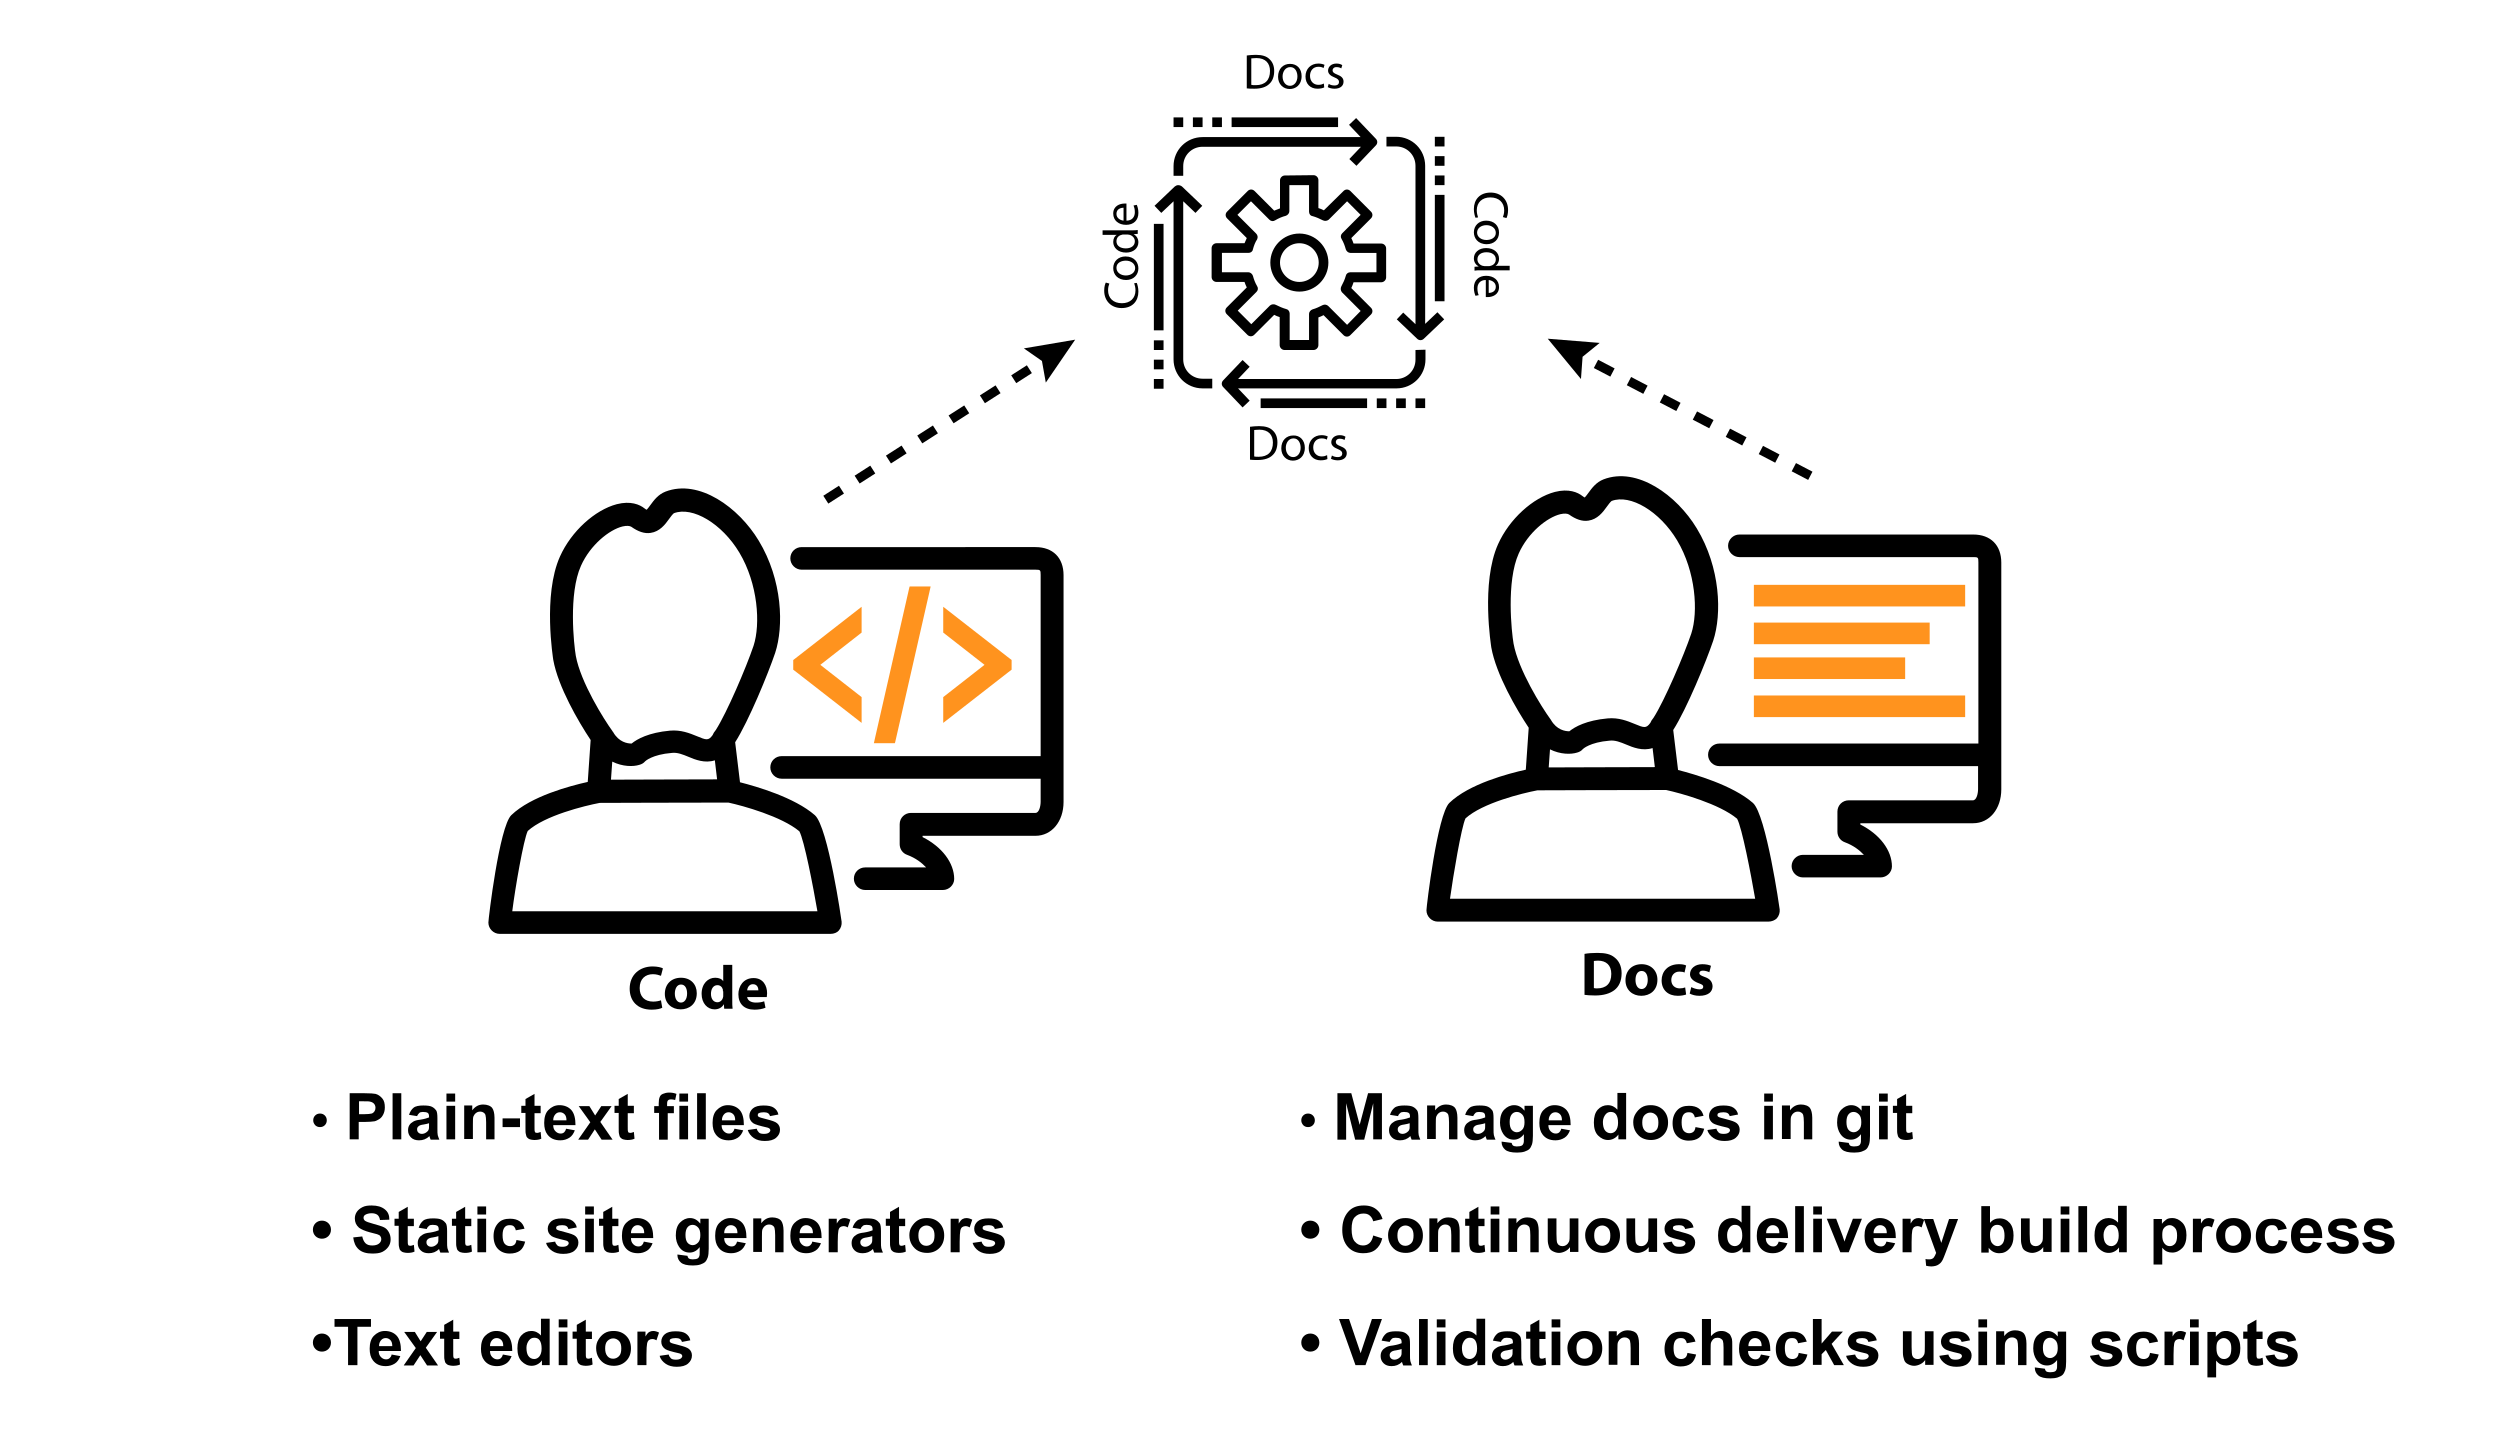 <?xml version="1.0" encoding="utf-8"?>
<!-- Generator: Adobe Illustrator 17.1.0, SVG Export Plug-In . SVG Version: 6.00 Build 0)  -->
<!DOCTYPE svg PUBLIC "-//W3C//DTD SVG 1.1//EN" "http://www.w3.org/Graphics/SVG/1.1/DTD/svg11.dtd">
<svg version="1.1" id="Layer_1" xmlns="http://www.w3.org/2000/svg" xmlns:xlink="http://www.w3.org/1999/xlink" x="0px" y="0px"
	 viewBox="0 0 775 445" style="enable-background:new 0 0 775 445;" xml:space="preserve">
<path d="M292.3,275.9h-24.1c-1.9,0-3.5-1.6-3.5-3.5c0-2,1.6-3.5,3.5-3.5h18.9c-1.3-1.4-3.2-2.9-5.9-3.9c-1.4-0.5-2.3-1.8-2.3-3.3
	l0-6.2c0-2,1.6-3.5,3.5-3.5H321c1.1,0,1.6-2,1.6-3.5v-7.1h-80.3c-1.9,0-3.5-1.6-3.5-3.5c0-2,1.6-3.5,3.5-3.5h80.3v-56.2
	c0-1.5-0.1-1.6-1.6-1.6h-72.5c-1.9,0-3.5-1.6-3.5-3.5c0-2,1.6-3.5,3.5-3.5H321c5.4,0,8.7,3.3,8.7,8.7v70.3c0,6.1-3.7,10.5-8.7,10.5
	l-35,0v0.4c6,3,9.8,8,9.8,13C295.8,274.3,294.2,275.9,292.3,275.9L292.3,275.9z M190.1,227c1.8,3.1,4.4,3.5,5.7,3.5
	c1.7-1.4,5.3-3.4,11.9-4c3.4-0.3,6.1,0.8,8.3,1.7c2.9,1.2,3.6,1.5,4.9-0.3c0.2-0.5,0.5-1,1-1.6c3.4-5.3,9.4-19.3,11.7-26.1
	c2.2-6.7,1.4-19.2-4.4-28.9c-5.4-9-14.5-14.4-20.3-12.2c-0.3,0.2-1.1,1.2-1.5,1.8c-1.2,1.7-2.9,3.9-5.7,4.3c-1.9,0.3-3.9-0.4-6-1.9
	c-0.5-0.3-1.4-0.4-2.7-0.1c-4.1,1-10,5.7-12.9,12.2c-3.9,8.7-2.2,24.4-1.6,27.9c1.5,8.2,8.7,19.7,11.4,23.4c0,0.1,0.1,0.1,0.1,0.2
	C190.1,226.9,190.1,226.9,190.1,227L190.1,227z M189.8,236.1l-0.4,5.6c6.8,0,21.4-0.1,32.9-0.1l-0.7-5.9c-3.1,1-6.1-0.2-8.2-1.1
	c-1.7-0.7-3.4-1.4-5.1-1.2c-6.2,0.5-8.3,2.6-8.3,2.6c-0.5,0.6-1.1,0.9-1.8,1.1C196.3,237.7,193,237.7,189.8,236.1L189.8,236.1z
	 M158.8,282.5h94.6c-1.3-7.6-4.1-22.1-5.6-24.8c-5.5-4.6-17.4-7.9-22-8.9c-14.6,0-37,0.1-39.9,0.1c-4.7,0.9-17,3.9-22.3,8.7
	C162.3,260.3,159.7,275.3,158.8,282.5L158.8,282.5z M257.5,289.5H154.9c-1.9,0-3.5-1.6-3.5-3.5c0-1.2,3.4-29.7,7.1-33.3
	c6.1-5.9,18.3-9.1,23.7-10.3l0.9-13c-3.8-5.7-10.1-16.5-11.6-24.9c0-0.2-3.3-20,2.1-32c3.5-7.8,10.8-14.4,17.6-16.2
	c4.3-1.1,7.1,0.1,8.6,1.3c0.3,0.2,0.5,0.4,0.7,0.4c0.3-0.3,0.8-1,1.1-1.4c1.1-1.5,2.4-3.3,4.7-4.2c10.4-4,22.7,4.9,28.9,15.2
	c7.4,12.2,7.8,26.6,5.1,34.8c-2.2,6.5-8.2,21.1-12.4,27.7l1.5,12.4c5.1,1.3,16.9,4.7,23.2,10.2c4.1,3.6,8.3,32.8,8.3,33
	c0.1,1-0.2,2-0.9,2.8C259.5,289.1,258.5,289.5,257.5,289.5L257.5,289.5z"/>
<path style="fill:#FF931E;" d="M292.4,188.1v8l12.8,10l-12.8,10v8l0.9-0.7l19-14.8l1.3-1v-3l-1.3-1l-19-14.8L292.4,188.1z
	 M267.1,188.1l-0.9,0.7l-19,14.8l-1.3,1v3l1.3,1l19,14.8l0.9,0.7v-8l-12.8-10l12.8-10V188.1z M282,181.8l-0.1,0.3l-10.6,46.5
	l-0.4,1.8h6.5l0.1-0.3l10.6-46.5l0.4-1.8H282z"/>
<path d="M583,272h-24.1c-1.9,0-3.5-1.6-3.5-3.5s1.6-3.5,3.5-3.5h18.9c-1.3-1.4-3.2-2.9-5.9-3.9c-1.4-0.5-2.3-1.8-2.3-3.3l0-6.2
	c0-2,1.6-3.5,3.5-3.5h38.5c1.1,0,1.6-2,1.6-3.5v-7.1H533c-1.9,0-3.5-1.6-3.5-3.5c0-2,1.6-3.5,3.5-3.5h80.3v-56.2
	c0-1.5-0.1-1.6-1.6-1.6h-72.5c-1.9,0-3.5-1.6-3.5-3.5s1.6-3.5,3.5-3.5h72.5c5.4,0,8.7,3.3,8.7,8.7v70.3c0,6.1-3.7,10.5-8.7,10.5
	l-35,0v0.4c6,3,9.8,8,9.8,13C586.5,270.4,584.9,272,583,272L583,272z M480.8,223.2c1.8,3.1,4.4,3.5,5.7,3.5c1.7-1.4,5.3-3.4,11.9-4
	c3.4-0.3,6.1,0.8,8.3,1.7c2.9,1.2,3.6,1.5,4.9-0.3c0.2-0.5,0.5-1,1-1.6c3.4-5.3,9.4-19.3,11.7-26.1c2.2-6.7,1.4-19.2-4.4-28.9
	c-5.4-9-14.5-14.4-20.3-12.2c-0.3,0.2-1.1,1.2-1.5,1.8c-1.2,1.7-2.9,3.9-5.7,4.3c-1.9,0.3-3.9-0.4-6-1.9c-0.5-0.3-1.4-0.4-2.7-0.1
	c-4.1,1-10,5.7-12.9,12.2c-3.9,8.7-2.2,24.4-1.6,27.9c1.5,8.2,8.7,19.7,11.4,23.4c0,0.1,0.1,0.1,0.1,0.2
	C480.8,223,480.8,223.1,480.8,223.2L480.8,223.2z M480.5,232.3l-0.4,5.6c6.8,0,21.4-0.1,32.9-0.1l-0.7-5.9c-3.1,1-6.1-0.2-8.2-1.1
	c-1.7-0.7-3.4-1.4-5.1-1.2c-6.2,0.5-8.3,2.6-8.3,2.6c-0.5,0.6-1.1,0.9-1.8,1.1C487,233.9,483.7,233.9,480.5,232.3L480.5,232.3z
	 M449.5,278.6h94.6c-1.3-7.6-4.1-22.1-5.6-24.8c-5.5-4.6-17.4-7.9-22-8.9c-14.6,0-37,0.1-39.9,0.1c-4.7,0.9-17,3.9-22.3,8.7
	C453,256.5,450.5,271.4,449.5,278.6L449.5,278.6z M548.2,285.7H445.7c-1.9,0-3.5-1.6-3.5-3.5c0-1.2,3.4-29.7,7.1-33.3
	c6.1-5.9,18.3-9.1,23.7-10.3l0.9-13c-3.8-5.7-10.1-16.5-11.6-24.9c0-0.2-3.3-20,2.1-32c3.5-7.8,10.8-14.4,17.6-16.2
	c4.3-1.1,7.1,0.1,8.6,1.3c0.3,0.2,0.5,0.4,0.7,0.4c0.3-0.3,0.8-1,1.1-1.4c1.1-1.5,2.4-3.3,4.7-4.2c10.4-4,22.7,4.9,28.9,15.2
	c7.4,12.2,7.8,26.6,5.1,34.8c-2.2,6.5-8.2,21.1-12.4,27.7l1.5,12.4c5.1,1.3,16.9,4.7,23.2,10.2c4.1,3.6,8.3,32.8,8.3,33
	c0.1,1-0.2,2-0.9,2.8C550.2,285.3,549.2,285.7,548.2,285.7L548.2,285.7z"/>
<rect x="543.7" y="181.3" style="fill:#FF931E;" width="65.5" height="6.7"/>
<rect x="543.7" y="193" style="fill:#FF931E;" width="54.5" height="6.7"/>
<rect x="543.7" y="203.8" style="fill:#FF931E;" width="46.9" height="6.7"/>
<rect x="543.7" y="215.6" style="fill:#FF931E;" width="65.5" height="6.7"/>
<path d="M438.8,123.5v3h3v-3H438.8z M432.8,123.5v3h3v-3H432.8z M426.8,123.5v3h3v-3H426.8z M390.8,123.5v3h33v-3H390.8z
	 M357.7,117.5v3h3v-3H357.7z M357.7,111.5v3h3v-3H357.7z M438.8,108.5v3c0,3.4-2.7,6-6,6h-49l3.6-3.8l-2.2-2.1l-6,6.3
	c-0.6,0.6-0.6,1.5,0,2.1l6,6.3l2.2-2.1l-3.6-3.8h49.1c5,0,9-4,9-9v-3L438.8,108.5z M357.7,105.5v3h3v-3H357.7z M402.8,75.4
	c3.3,0,6,2.7,6,6c0,3.3-2.7,6-6,6c-3.3,0-6-2.7-6-6C396.8,78.1,399.5,75.4,402.8,75.4z M402.8,72.4c-5,0-9,4.1-9,9c0,5,4.1,9,9,9
	c5,0,9-4.1,9-9C411.8,76.5,407.8,72.4,402.8,72.4z M357.7,69.4v33h3v-33H357.7z M444.8,60.4v33h3v-33H444.8z M365.2,57.4
	c-0.4,0-0.7,0.2-1,0.4l-6.3,6L360,66l3.8-3.6v49c0,5,4,9,9,9h3v-3h-3c-3.4,0-6-2.7-6-6v-49l3.8,3.6l2.1-2.2l-6.3-6
	C366,57.5,365.6,57.4,365.2,57.4z M399.8,57.4h6v8.2c0,0.7,0.4,1.3,1.1,1.4c1.1,0.3,2.2,0.8,3.2,1.3c0.6,0.3,1.3,0.2,1.8-0.2
	l5.7-5.7l4.2,4.2l-5.7,5.7c-0.5,0.5-0.6,1.2-0.2,1.8c0.6,1,1,2.1,1.3,3.2c0.2,0.6,0.8,1.1,1.4,1.1h8.1v6h-8.1
	c-0.7,0-1.3,0.5-1.4,1.1c-0.3,1.1-0.8,2.2-1.4,3.3c-0.3,0.6-0.2,1.3,0.2,1.8l5.8,5.8l-4.2,4.3l-5.8-5.8c-0.5-0.5-1.2-0.6-1.8-0.3
	c-1,0.5-2,1-3.1,1.3c-0.6,0.2-1.1,0.8-1.1,1.4v8.1h-6v-8.2c0-0.7-0.5-1.3-1.1-1.4c-1.1-0.3-2.2-0.8-3.2-1.3
	c-0.6-0.3-1.3-0.2-1.8,0.2l-5.8,5.8l-4.2-4.2l5.8-5.8c0.5-0.5,0.6-1.2,0.2-1.8c-0.6-1-1-2.1-1.3-3.2c-0.2-0.6-0.8-1.1-1.4-1.1h-8.2
	v-6h8.2c0.7,0,1.3-0.4,1.4-1.1c0.3-1.1,0.7-2.2,1.3-3.1c0.3-0.6,0.2-1.3-0.3-1.8l-5.8-5.8l4.2-4.2l5.7,5.7c0.5,0.5,1.2,0.6,1.8,0.2
	c1-0.6,2.1-1.1,3.3-1.4c0.6-0.2,1.1-0.8,1.1-1.4V57.4z M444.8,54.4v3h3v-3H444.8z M398.3,54.4c-0.8,0-1.5,0.7-1.5,1.5v8.7
	c-0.6,0.2-1.2,0.5-1.8,0.7l-6.1-6.1c-0.6-0.6-1.5-0.6-2.1,0l-6.4,6.4c-0.6,0.6-0.6,1.5,0,2.1l6.1,6.1c-0.2,0.5-0.5,1.1-0.7,1.6h-8.7
	c-0.8,0-1.5,0.7-1.5,1.5v9c0,0.8,0.7,1.5,1.5,1.5h8.7c0.2,0.6,0.4,1.1,0.7,1.7l-6.2,6.2c-0.6,0.6-0.6,1.5,0,2.1l6.4,6.4
	c0.6,0.6,1.5,0.6,2.1,0l6.2-6.2c0.5,0.3,1.1,0.5,1.7,0.7v8.7c0,0.8,0.7,1.5,1.5,1.5h9c0.8,0,1.5-0.7,1.5-1.5v-8.6
	c0.5-0.2,1.1-0.4,1.6-0.7l6.2,6.2c0.6,0.6,1.5,0.6,2.1,0l6.4-6.4c0.6-0.6,0.6-1.5,0-2.1l-6.1-6.1c0.3-0.6,0.5-1.2,0.7-1.8h8.6
	c0.8,0,1.5-0.7,1.5-1.5v-9c0-0.8-0.7-1.5-1.5-1.5h-8.6c-0.2-0.6-0.4-1.1-0.7-1.7l6.1-6.1c0.6-0.6,0.6-1.5,0-2.1l-6.4-6.4
	c-0.6-0.6-1.5-0.6-2.1,0l-6.1,6c-0.5-0.3-1.1-0.5-1.7-0.7v-8.7c0-0.8-0.7-1.5-1.5-1.5L398.3,54.4z M444.8,48.4v3h3v-3H444.8z
	 M444.8,42.4v3h3v-3H444.8z M429.8,42.4v3h3c3.4,0,6,2.7,6,6v49.1l-3.8-3.6L433,99l6.3,6c0.6,0.6,1.5,0.6,2.1,0l6.3-6l-2.1-2.2
	l-3.8,3.6V51.4c0-5-4-9-9-9H429.8z M420.4,36.6l-2.2,2.1l3.6,3.8h-49c-5,0-9,4-9,9v3h3v-3c0-3.4,2.7-6,6-6h49.1l-3.6,3.8l2.2,2.1
	l6-6.3c0.6-0.6,0.6-1.5,0-2.1L420.4,36.6z M381.8,36.4v3h33v-3H381.8z M375.8,36.4v3h3v-3H375.8z M369.8,36.4v3h3v-3H369.8z
	 M363.8,36.4v3h3v-3H363.8z"/>
<g>
	<path d="M386.5,17.2c0.8-0.1,1.8-0.2,2.8-0.2c1.9,0,3.3,0.4,4.2,1.3c0.9,0.8,1.5,2,1.5,3.7c0,1.7-0.5,3.1-1.5,4
		c-1,1-2.6,1.5-4.6,1.5c-1,0-1.8,0-2.4-0.1V17.2z M387.9,26.3c0.3,0.1,0.8,0.1,1.4,0.1c2.9,0,4.4-1.6,4.4-4.4c0-2.4-1.4-4-4.2-4
		c-0.7,0-1.2,0.1-1.6,0.1V26.3z"/>
	<path d="M403.5,23.6c0,2.8-1.9,4-3.7,4c-2,0-3.6-1.5-3.6-3.8c0-2.5,1.6-4,3.7-4C402.1,19.8,403.5,21.3,403.5,23.6z M397.6,23.7
		c0,1.6,0.9,2.9,2.3,2.9c1.3,0,2.3-1.2,2.3-2.9c0-1.3-0.6-2.9-2.2-2.9S397.6,22.3,397.6,23.7z"/>
	<path d="M410.5,27.1c-0.4,0.2-1.1,0.4-2.1,0.4c-2.2,0-3.7-1.5-3.7-3.8c0-2.3,1.6-4,4-4c0.8,0,1.5,0.2,1.9,0.4l-0.3,1
		c-0.3-0.2-0.8-0.4-1.6-0.4c-1.7,0-2.6,1.3-2.6,2.8c0,1.7,1.1,2.8,2.6,2.8c0.8,0,1.3-0.2,1.7-0.4L410.5,27.1z"/>
	<path d="M411.9,26c0.4,0.3,1.1,0.5,1.8,0.5c1,0,1.4-0.5,1.4-1.1c0-0.6-0.4-1-1.4-1.4c-1.3-0.5-2-1.2-2-2.1c0-1.2,1-2.2,2.6-2.2
		c0.8,0,1.4,0.2,1.8,0.5l-0.3,1c-0.3-0.2-0.8-0.4-1.5-0.4c-0.8,0-1.2,0.5-1.2,1c0,0.6,0.4,0.9,1.4,1.3c1.3,0.5,2,1.1,2,2.2
		c0,1.3-1,2.2-2.8,2.2c-0.8,0-1.6-0.2-2.1-0.5L411.9,26z"/>
</g>
<g>
	<path d="M457.4,67.5c-0.2-0.5-0.5-1.5-0.5-2.7c0-2.9,1.8-5.1,5.2-5.1c3.2,0,5.4,2.2,5.4,5.4c0,1.3-0.3,2.1-0.5,2.5l-1.1-0.3
		c0.2-0.5,0.4-1.2,0.4-2.1c0-2.4-1.6-4-4.3-4c-2.5,0-4.2,1.5-4.2,4c0,0.8,0.2,1.6,0.4,2.2L457.4,67.5z"/>
	<path d="M460.9,75.7c-2.8,0-4-1.9-4-3.7c0-2,1.5-3.6,3.8-3.6c2.5,0,4,1.6,4,3.7C464.7,74.3,463.1,75.7,460.9,75.7z M460.8,69.8
		c-1.6,0-2.9,0.9-2.9,2.3c0,1.3,1.2,2.3,2.9,2.3c1.3,0,2.9-0.6,2.9-2.2S462.2,69.8,460.8,69.8z"/>
	<path d="M468,83.8h-9c-0.7,0-1.4,0-1.9,0.1v-1.2l1.3-0.1v0c-0.8-0.4-1.5-1.3-1.5-2.5c0-1.8,1.5-3.2,3.8-3.2c2.5,0,4,1.5,4,3.3
		c0,1.1-0.5,1.9-1.1,2.2v0h4.4V83.8z M461.5,82.5c0.2,0,0.4,0,0.6-0.1c0.9-0.2,1.6-0.9,1.6-2c0-1.4-1.2-2.2-2.9-2.2
		c-1.5,0-2.8,0.7-2.8,2.2c0,0.9,0.6,1.7,1.6,2c0.2,0,0.4,0.1,0.6,0.1H461.5z"/>
	<path d="M460.6,86.8c-1.8,0-2.6,1.2-2.6,2.6c0,1,0.2,1.6,0.4,2.1l-1,0.2c-0.2-0.5-0.5-1.3-0.5-2.5c0-2.3,1.5-3.7,3.8-3.7
		s4,1.3,4,3.5c0,2.4-2.1,3.1-3.5,3.1c-0.3,0-0.5,0-0.6,0V86.8z M461.5,90.8c0.9,0,2.2-0.4,2.2-1.9c0-1.4-1.3-2-2.2-2.1V90.8z"/>
</g>
<g>
	<path d="M352.4,87.7c0.2,0.5,0.5,1.5,0.5,2.7c0,2.9-1.8,5.1-5.2,5.1c-3.2,0-5.4-2.2-5.4-5.4c0-1.3,0.3-2.1,0.5-2.5l1.1,0.3
		c-0.2,0.5-0.4,1.2-0.4,2.1c0,2.4,1.6,4,4.3,4c2.5,0,4.2-1.5,4.2-4c0-0.8-0.2-1.6-0.4-2.2L352.4,87.7z"/>
	<path d="M348.9,79.5c2.8,0,4,1.9,4,3.7c0,2-1.5,3.6-3.8,3.6c-2.5,0-4-1.6-4-3.7C345.1,81,346.7,79.5,348.9,79.5z M349,85.4
		c1.6,0,2.9-0.9,2.9-2.3c0-1.3-1.2-2.3-2.9-2.3c-1.3,0-2.9,0.6-2.9,2.2S347.6,85.4,349,85.4z"/>
	<path d="M341.8,71.4h9c0.7,0,1.4,0,1.9-0.1v1.2l-1.3,0.1v0c0.8,0.4,1.5,1.3,1.5,2.5c0,1.8-1.5,3.2-3.8,3.2c-2.5,0-4-1.5-4-3.3
		c0-1.1,0.5-1.9,1.1-2.2v0h-4.4V71.4z M348.3,72.7c-0.2,0-0.4,0-0.6,0.1c-0.9,0.2-1.6,0.9-1.6,2c0,1.4,1.2,2.2,2.9,2.2
		c1.5,0,2.8-0.7,2.8-2.2c0-0.9-0.6-1.7-1.6-2c-0.2,0-0.4-0.1-0.6-0.1H348.3z"/>
	<path d="M349.2,68.4c1.8,0,2.6-1.2,2.6-2.6c0-1-0.2-1.6-0.4-2.1l1-0.2c0.2,0.5,0.5,1.3,0.5,2.5c0,2.3-1.5,3.7-3.8,3.7s-4-1.3-4-3.5
		c0-2.4,2.1-3.1,3.5-3.1c0.3,0,0.5,0,0.6,0V68.4z M348.3,64.4c-0.9,0-2.2,0.4-2.2,1.9c0,1.4,1.3,2,2.2,2.1V64.4z"/>
</g>
<g>
	<path d="M387.5,132.3c0.8-0.1,1.8-0.2,2.8-0.2c1.9,0,3.3,0.4,4.2,1.3c0.9,0.8,1.5,2,1.5,3.7c0,1.7-0.5,3.1-1.5,4
		c-1,1-2.6,1.5-4.6,1.5c-1,0-1.8,0-2.4-0.1V132.3z M388.8,141.5c0.3,0.1,0.8,0.1,1.4,0.1c2.9,0,4.4-1.6,4.4-4.4c0-2.4-1.4-4-4.2-4
		c-0.7,0-1.2,0.1-1.6,0.1V141.5z"/>
	<path d="M404.5,138.8c0,2.8-1.9,4-3.7,4c-2,0-3.6-1.5-3.6-3.8c0-2.5,1.6-4,3.7-4C403,134.9,404.5,136.5,404.5,138.8z M398.6,138.8
		c0,1.6,0.9,2.9,2.3,2.9c1.3,0,2.3-1.2,2.3-2.9c0-1.3-0.6-2.9-2.2-2.9S398.6,137.4,398.6,138.8z"/>
	<path d="M411.5,142.3c-0.4,0.2-1.1,0.4-2.1,0.4c-2.2,0-3.7-1.5-3.7-3.8c0-2.3,1.6-4,4-4c0.8,0,1.5,0.2,1.9,0.4l-0.3,1
		c-0.3-0.2-0.8-0.4-1.6-0.4c-1.7,0-2.6,1.3-2.6,2.8c0,1.7,1.1,2.8,2.6,2.8c0.8,0,1.3-0.2,1.7-0.4L411.5,142.3z"/>
	<path d="M412.9,141.2c0.4,0.3,1.1,0.5,1.8,0.5c1,0,1.4-0.5,1.4-1.1c0-0.6-0.4-1-1.4-1.4c-1.3-0.5-2-1.2-2-2.1c0-1.2,1-2.2,2.6-2.2
		c0.8,0,1.4,0.2,1.8,0.5l-0.3,1c-0.3-0.2-0.8-0.4-1.5-0.4c-0.8,0-1.2,0.5-1.2,1c0,0.6,0.4,0.9,1.4,1.3c1.3,0.5,2,1.1,2,2.2
		c0,1.3-1,2.2-2.8,2.2c-0.8,0-1.6-0.2-2.1-0.5L412.9,141.2z"/>
</g>
<g>
	<g>
		
			<line style="fill:none;stroke:#000000;stroke-width:2.883;stroke-miterlimit:10;stroke-dasharray:5.766,5.766;" x1="561.2" y1="147.5" x2="488.8" y2="109.7"/>
		<g>
			<polygon points="495.9,106.3 490.6,110.6 490.1,117.5 479.8,105 			"/>
		</g>
	</g>
</g>
<g>
	<g>
		
			<line style="fill:none;stroke:#000000;stroke-width:2.883;stroke-miterlimit:10;stroke-dasharray:5.766,5.766;" x1="256" y1="154.9" x2="324.8" y2="110.8"/>
		<g>
			<polygon points="324.2,118.6 323,111.9 317.4,108 333.3,105.3 			"/>
		</g>
	</g>
</g>
<g>
	<path d="M205.3,312.4c-0.5,0.3-1.7,0.6-3.3,0.6c-4.5,0-6.8-2.8-6.8-6.5c0-4.4,3.2-6.9,7.1-6.9c1.5,0,2.7,0.3,3.2,0.6l-0.6,2.3
		c-0.6-0.2-1.4-0.5-2.5-0.5c-2.3,0-4.1,1.4-4.1,4.3c0,2.6,1.5,4.2,4.2,4.2c0.9,0,1.9-0.2,2.4-0.4L205.3,312.4z"/>
	<path d="M216,307.9c0,3.4-2.4,5-5,5c-2.7,0-4.9-1.8-4.9-4.8c0-3,2-5,5-5C214.1,303.1,216,305.1,216,307.9z M209.2,308
		c0,1.6,0.7,2.8,1.9,2.8c1.1,0,1.9-1.1,1.9-2.8c0-1.4-0.5-2.8-1.9-2.8C209.8,305.2,209.2,306.6,209.2,308z"/>
	<path d="M227,299.1v10.8c0,1.1,0,2.2,0.1,2.8h-2.6l-0.1-1.4h0c-0.6,1.1-1.7,1.6-2.9,1.6c-2.2,0-4-1.9-4-4.8c0-3.2,2-5,4.2-5
		c1.2,0,2.1,0.4,2.5,1.1h0v-5.1H227z M224.1,307.3c0-0.2,0-0.4,0-0.5c-0.2-0.8-0.8-1.4-1.7-1.4c-1.3,0-2,1.2-2,2.7
		c0,1.6,0.8,2.6,2,2.6c0.8,0,1.5-0.6,1.7-1.4c0.1-0.2,0.1-0.4,0.1-0.7V307.3z"/>
	<path d="M231.6,309c0.1,1.2,1.3,1.8,2.7,1.8c1,0,1.8-0.1,2.6-0.4l0.4,2c-1,0.4-2.1,0.6-3.4,0.6c-3.2,0-5-1.8-5-4.8
		c0-2.4,1.5-5,4.7-5c3,0,4.2,2.4,4.2,4.7c0,0.5-0.1,0.9-0.1,1.2H231.6z M235.1,307c0-0.7-0.3-1.9-1.7-1.9c-1.2,0-1.7,1.1-1.8,1.9
		H235.1z"/>
</g>
<g>
	<path d="M491.2,295.7c1.1-0.2,2.5-0.3,4-0.3c2.5,0,4.1,0.4,5.3,1.4c1.3,1,2.2,2.6,2.2,4.9c0,2.5-0.9,4.2-2.2,5.2
		c-1.4,1.1-3.4,1.7-6,1.7c-1.5,0-2.6-0.1-3.3-0.2V295.7z M494.1,306.3c0.2,0.1,0.7,0.1,1,0.1c2.7,0,4.4-1.4,4.4-4.5
		c0-2.7-1.6-4.1-4.1-4.1c-0.7,0-1.1,0.1-1.3,0.1V306.3z"/>
	<path d="M513.8,303.7c0,3.4-2.4,5-5,5c-2.7,0-4.9-1.8-4.9-4.8c0-3,2-5,5-5C511.8,298.9,513.8,300.9,513.8,303.7z M507,303.8
		c0,1.6,0.7,2.8,1.9,2.8c1.1,0,1.9-1.1,1.9-2.8c0-1.4-0.5-2.8-1.9-2.8C507.5,301,507,302.4,507,303.8z"/>
	<path d="M522.7,308.3c-0.5,0.2-1.5,0.4-2.6,0.4c-3,0-5-1.8-5-4.8c0-2.7,1.9-5,5.4-5c0.8,0,1.6,0.1,2.2,0.4l-0.5,2.2
		c-0.3-0.2-0.9-0.3-1.6-0.3c-1.5,0-2.5,1.1-2.5,2.6c0,1.7,1.2,2.6,2.6,2.6c0.7,0,1.2-0.1,1.7-0.3L522.7,308.3z"/>
	<path d="M524.3,306c0.5,0.3,1.7,0.7,2.5,0.7c0.9,0,1.2-0.3,1.2-0.8s-0.3-0.7-1.4-1.1c-1.9-0.7-2.7-1.7-2.7-2.8
		c0-1.7,1.5-3.1,3.8-3.1c1.1,0,2.1,0.2,2.7,0.5l-0.5,2c-0.4-0.2-1.2-0.5-2-0.5c-0.7,0-1.1,0.3-1.1,0.8c0,0.4,0.4,0.7,1.5,1.1
		c1.8,0.6,2.5,1.5,2.6,2.9c0,1.8-1.4,3-4.1,3c-1.2,0-2.3-0.3-3-0.7L524.3,306z"/>
</g>
<g>
	<path d="M97.1,347.3c0-0.6,0.2-1.1,0.6-1.5c0.4-0.4,0.9-0.6,1.5-0.6c0.6,0,1.1,0.2,1.5,0.6c0.4,0.4,0.6,0.9,0.6,1.5
		s-0.2,1.1-0.6,1.5c-0.4,0.4-0.9,0.6-1.5,0.6c-0.6,0-1.1-0.2-1.5-0.6C97.3,348.3,97.1,347.9,97.1,347.3z"/>
	<path d="M108.4,353.2v-14.3h4.6c1.8,0,2.9,0.1,3.4,0.2c0.8,0.2,1.5,0.7,2.1,1.4s0.8,1.6,0.8,2.8c0,0.9-0.2,1.6-0.5,2.2
		s-0.7,1.1-1.2,1.4s-1,0.6-1.5,0.7c-0.7,0.1-1.7,0.2-3,0.2h-1.9v5.4H108.4z M111.3,341.3v4.1h1.6c1.1,0,1.9-0.1,2.3-0.2
		s0.7-0.4,0.9-0.7s0.3-0.7,0.3-1.1c0-0.5-0.2-1-0.5-1.3s-0.7-0.5-1.2-0.6c-0.3-0.1-1-0.1-2.1-0.1H111.3z"/>
	<path d="M121.7,353.2v-14.3h2.7v14.3H121.7z"/>
	<path d="M129.3,346l-2.5-0.4c0.3-1,0.8-1.7,1.4-2.2s1.7-0.7,3-0.7c1.2,0,2.1,0.1,2.7,0.4s1,0.7,1.3,1.1s0.4,1.3,0.4,2.5l0,3.2
		c0,0.9,0,1.6,0.1,2s0.3,0.9,0.5,1.4h-2.7c-0.1-0.2-0.2-0.5-0.3-0.8c0-0.2-0.1-0.3-0.1-0.3c-0.5,0.5-1,0.8-1.5,1s-1.1,0.3-1.7,0.3
		c-1.1,0-1.9-0.3-2.5-0.9s-0.9-1.3-0.9-2.2c0-0.6,0.1-1.1,0.4-1.6s0.7-0.8,1.2-1.1s1.2-0.5,2.2-0.6c1.3-0.2,2.2-0.5,2.7-0.7v-0.3
		c0-0.5-0.1-0.9-0.4-1.1s-0.8-0.3-1.5-0.3c-0.5,0-0.9,0.1-1.1,0.3S129.5,345.5,129.3,346z M133,348.2c-0.4,0.1-0.9,0.3-1.7,0.4
		s-1.3,0.3-1.5,0.5c-0.4,0.3-0.5,0.6-0.5,1c0,0.4,0.1,0.7,0.4,1s0.7,0.4,1.1,0.4c0.5,0,1-0.2,1.4-0.5c0.3-0.2,0.6-0.5,0.7-0.9
		c0.1-0.2,0.1-0.7,0.1-1.3V348.2z"/>
	<path d="M138.4,341.5v-2.5h2.7v2.5H138.4z M138.4,353.2v-10.4h2.7v10.4H138.4z"/>
	<path d="M153.4,353.2h-2.7v-5.3c0-1.1-0.1-1.8-0.2-2.2s-0.3-0.6-0.6-0.8s-0.6-0.3-1-0.3c-0.5,0-0.9,0.1-1.3,0.4s-0.6,0.6-0.8,1
		s-0.2,1.2-0.2,2.4v4.7h-2.7v-10.4h2.5v1.5c0.9-1.2,2-1.8,3.4-1.8c0.6,0,1.2,0.1,1.7,0.3s0.9,0.5,1.1,0.8s0.4,0.7,0.5,1.2
		s0.2,1,0.2,1.8V353.2z"/>
	<path d="M155.8,349.4v-2.7h5.4v2.7H155.8z"/>
	<path d="M167.6,342.9v2.2h-1.9v4.2c0,0.8,0,1.3,0.1,1.5s0.1,0.3,0.2,0.3s0.3,0.1,0.5,0.1c0.3,0,0.6-0.1,1.1-0.3l0.2,2.1
		c-0.6,0.3-1.4,0.4-2.2,0.4c-0.5,0-0.9-0.1-1.3-0.2s-0.7-0.4-0.9-0.6s-0.3-0.6-0.4-1.1c-0.1-0.3-0.1-1-0.1-1.9V345h-1.3v-2.2h1.3
		v-2.1l2.8-1.6v3.7H167.6z"/>
	<path d="M175.5,349.9l2.7,0.5c-0.4,1-0.9,1.8-1.7,2.3s-1.7,0.8-2.8,0.8c-1.8,0-3.1-0.6-4-1.8c-0.7-0.9-1-2.1-1-3.6
		c0-1.7,0.4-3.1,1.3-4s2-1.5,3.4-1.5c1.5,0,2.8,0.5,3.7,1.5s1.3,2.6,1.3,4.7h-6.9c0,0.8,0.2,1.4,0.7,1.9s1,0.7,1.6,0.7
		c0.4,0,0.8-0.1,1.1-0.4S175.3,350.5,175.5,349.9z M175.6,347.2c0-0.8-0.2-1.4-0.6-1.8s-0.9-0.6-1.4-0.6c-0.6,0-1.1,0.2-1.5,0.7
		s-0.6,1-0.6,1.8H175.6z"/>
	<path d="M179.3,353.2l3.7-5.3l-3.6-5h3.3l1.8,2.9l1.9-2.9h3.2l-3.5,4.9l3.8,5.5h-3.4l-2.1-3.2l-2.1,3.2H179.3z"/>
	<path d="M196.5,342.9v2.2h-1.9v4.2c0,0.8,0,1.3,0.1,1.5s0.1,0.3,0.2,0.3s0.3,0.1,0.5,0.1c0.3,0,0.6-0.1,1.1-0.3l0.2,2.1
		c-0.6,0.3-1.4,0.4-2.2,0.4c-0.5,0-0.9-0.1-1.3-0.2s-0.7-0.4-0.9-0.6s-0.3-0.6-0.4-1.1c-0.1-0.3-0.1-1-0.1-1.9V345h-1.3v-2.2h1.3
		v-2.1l2.8-1.6v3.7H196.5z"/>
	<path d="M202.7,342.9h1.5v-0.8c0-0.9,0.1-1.5,0.3-2s0.5-0.8,1-1s1.1-0.4,1.9-0.4c0.8,0,1.5,0.1,2.3,0.4l-0.4,1.9
		c-0.4-0.1-0.9-0.2-1.3-0.2c-0.4,0-0.7,0.1-0.9,0.3s-0.3,0.5-0.3,1.1v0.7h2.1v2.2H207v8.2h-2.7V345h-1.5V342.9z"/>
	<path d="M210.6,341.5v-2.5h2.7v2.5H210.6z M210.6,353.2v-10.4h2.7v10.4H210.6z"/>
	<path d="M216.1,353.2v-14.3h2.7v14.3H216.1z"/>
	<path d="M227.7,349.9l2.7,0.5c-0.4,1-0.9,1.8-1.7,2.3s-1.7,0.8-2.8,0.8c-1.8,0-3.1-0.6-4-1.8c-0.7-0.9-1-2.1-1-3.6
		c0-1.7,0.4-3.1,1.3-4s2-1.5,3.4-1.5c1.5,0,2.8,0.5,3.7,1.5s1.3,2.6,1.3,4.7h-6.9c0,0.8,0.2,1.4,0.7,1.9s1,0.7,1.6,0.7
		c0.4,0,0.8-0.1,1.1-0.4S227.5,350.5,227.7,349.9z M227.9,347.2c0-0.8-0.2-1.4-0.6-1.8s-0.9-0.6-1.4-0.6c-0.6,0-1.1,0.2-1.5,0.7
		s-0.6,1-0.6,1.8H227.9z"/>
	<path d="M231.8,350.3l2.8-0.4c0.1,0.5,0.4,0.9,0.7,1.2s0.9,0.4,1.5,0.4c0.7,0,1.2-0.1,1.6-0.4c0.2-0.2,0.4-0.4,0.4-0.7
		c0-0.2-0.1-0.4-0.2-0.5c-0.1-0.1-0.4-0.3-0.9-0.4c-2.2-0.5-3.6-0.9-4.2-1.3c-0.8-0.6-1.2-1.3-1.2-2.3c0-0.9,0.4-1.7,1.1-2.3
		s1.8-0.9,3.3-0.9c1.4,0,2.5,0.2,3.2,0.7s1.2,1.1,1.4,2.1l-2.6,0.5c-0.1-0.4-0.3-0.7-0.6-0.9s-0.8-0.3-1.3-0.3
		c-0.7,0-1.2,0.1-1.6,0.3c-0.2,0.1-0.3,0.3-0.3,0.6c0,0.2,0.1,0.4,0.3,0.5c0.2,0.2,1.1,0.4,2.6,0.8s2.5,0.7,3.1,1.2
		c0.6,0.5,0.9,1.2,0.9,2c0,1-0.4,1.8-1.2,2.5s-2,1-3.5,1c-1.4,0-2.5-0.3-3.4-0.9S232.1,351.3,231.8,350.3z"/>
	<path d="M102.6,381.2c0,0.8-0.3,1.5-0.8,2s-1.2,0.8-2,0.8c-0.8,0-1.5-0.3-2-0.8s-0.8-1.2-0.8-2s0.3-1.5,0.8-2s1.2-0.8,2-0.8
		c0.8,0,1.5,0.3,2,0.8S102.6,380.4,102.6,381.2z"/>
	<path d="M109.5,383.6l2.8-0.3c0.2,0.9,0.5,1.6,1,2.1s1.2,0.7,2.1,0.7c0.9,0,1.6-0.2,2.1-0.6s0.7-0.9,0.7-1.4c0-0.3-0.1-0.6-0.3-0.9
		s-0.5-0.4-1-0.6c-0.3-0.1-1.1-0.3-2.3-0.6c-1.5-0.4-2.6-0.9-3.3-1.4c-0.9-0.8-1.3-1.7-1.3-2.9c0-0.7,0.2-1.4,0.6-2s1-1.1,1.8-1.5
		s1.7-0.5,2.8-0.5c1.8,0,3.1,0.4,4.1,1.2s1.4,1.8,1.4,3.2l-2.9,0.1c-0.1-0.7-0.4-1.3-0.8-1.6s-1-0.5-1.8-0.5c-0.8,0-1.5,0.2-2,0.5
		c-0.3,0.2-0.5,0.5-0.5,0.9c0,0.3,0.1,0.6,0.4,0.9c0.4,0.3,1.2,0.6,2.7,1s2.4,0.7,3.1,1s1.2,0.8,1.6,1.5s0.6,1.4,0.6,2.3
		c0,0.8-0.2,1.6-0.7,2.3s-1.1,1.2-1.9,1.6s-1.9,0.5-3.1,0.5c-1.8,0-3.2-0.4-4.2-1.3S109.7,385.2,109.5,383.6z"/>
	<path d="M128.3,377.9v2.2h-1.9v4.2c0,0.8,0,1.3,0.1,1.5s0.1,0.3,0.2,0.3s0.3,0.1,0.5,0.1c0.3,0,0.6-0.1,1.1-0.3l0.2,2.1
		c-0.6,0.3-1.4,0.4-2.2,0.4c-0.5,0-0.9-0.1-1.3-0.2s-0.7-0.4-0.9-0.6s-0.3-0.6-0.4-1.1c-0.1-0.3-0.1-1-0.1-1.9V380h-1.3v-2.2h1.3
		v-2.1l2.8-1.6v3.7H128.3z"/>
	<path d="M132.3,381l-2.5-0.4c0.3-1,0.8-1.7,1.4-2.2s1.7-0.7,3-0.7c1.2,0,2.1,0.1,2.7,0.4s1,0.7,1.3,1.1s0.4,1.3,0.4,2.5l0,3.2
		c0,0.9,0,1.6,0.1,2s0.3,0.9,0.5,1.4h-2.7c-0.1-0.2-0.2-0.5-0.3-0.8c0-0.2-0.1-0.3-0.1-0.3c-0.5,0.5-1,0.8-1.5,1s-1.1,0.3-1.7,0.3
		c-1.1,0-1.9-0.3-2.5-0.9s-0.9-1.3-0.9-2.2c0-0.6,0.1-1.1,0.4-1.6s0.7-0.8,1.2-1.1s1.2-0.5,2.2-0.6c1.3-0.2,2.2-0.5,2.7-0.7v-0.3
		c0-0.5-0.1-0.9-0.4-1.1s-0.8-0.3-1.5-0.3c-0.5,0-0.9,0.1-1.1,0.3S132.4,380.5,132.3,381z M135.9,383.2c-0.4,0.1-0.9,0.3-1.7,0.4
		s-1.3,0.3-1.5,0.5c-0.4,0.3-0.5,0.6-0.5,1c0,0.4,0.1,0.7,0.4,1s0.7,0.4,1.1,0.4c0.5,0,1-0.2,1.4-0.5c0.3-0.2,0.6-0.5,0.7-0.9
		c0.1-0.2,0.1-0.7,0.1-1.3V383.2z"/>
	<path d="M146.1,377.9v2.2h-1.9v4.2c0,0.8,0,1.3,0.1,1.5s0.1,0.3,0.2,0.3s0.3,0.1,0.5,0.1c0.3,0,0.6-0.1,1.1-0.3l0.2,2.1
		c-0.6,0.3-1.4,0.4-2.2,0.4c-0.5,0-0.9-0.1-1.3-0.2s-0.7-0.4-0.9-0.6s-0.3-0.6-0.4-1.1c-0.1-0.3-0.1-1-0.1-1.9V380h-1.3v-2.2h1.3
		v-2.1l2.8-1.6v3.7H146.1z"/>
	<path d="M148,376.5v-2.5h2.7v2.5H148z M148,388.2v-10.4h2.7v10.4H148z"/>
	<path d="M162.6,380.9l-2.7,0.5c-0.1-0.5-0.3-0.9-0.6-1.2s-0.7-0.4-1.3-0.4c-0.7,0-1.2,0.2-1.6,0.7s-0.6,1.3-0.6,2.4
		c0,1.2,0.2,2.1,0.6,2.6s1,0.8,1.7,0.8c0.5,0,0.9-0.1,1.3-0.4s0.6-0.8,0.7-1.5l2.7,0.5c-0.3,1.2-0.8,2.2-1.6,2.8s-1.9,0.9-3.2,0.9
		c-1.5,0-2.7-0.5-3.6-1.4s-1.4-2.3-1.4-4c0-1.7,0.5-3,1.4-4s2.1-1.4,3.7-1.4c1.3,0,2.3,0.3,3,0.8S162.3,379.8,162.6,380.9z"/>
	<path d="M169.3,385.3l2.8-0.4c0.1,0.5,0.4,0.9,0.7,1.2s0.9,0.4,1.5,0.4c0.7,0,1.2-0.1,1.6-0.4c0.2-0.2,0.4-0.4,0.4-0.7
		c0-0.2-0.1-0.4-0.2-0.5c-0.1-0.1-0.4-0.3-0.9-0.4c-2.2-0.5-3.6-0.9-4.2-1.3c-0.8-0.6-1.2-1.3-1.2-2.3c0-0.9,0.4-1.7,1.1-2.3
		s1.8-0.9,3.3-0.9c1.4,0,2.5,0.2,3.2,0.7s1.2,1.1,1.4,2.1l-2.6,0.5c-0.1-0.4-0.3-0.7-0.6-0.9s-0.8-0.3-1.3-0.3
		c-0.7,0-1.2,0.1-1.6,0.3c-0.2,0.1-0.3,0.3-0.3,0.6c0,0.2,0.1,0.4,0.3,0.5c0.2,0.2,1.1,0.4,2.6,0.8s2.5,0.7,3.1,1.2
		c0.6,0.5,0.9,1.2,0.9,2c0,1-0.4,1.8-1.2,2.5s-2,1-3.5,1c-1.4,0-2.5-0.3-3.4-0.9S169.5,386.3,169.3,385.3z"/>
	<path d="M181.4,376.5v-2.5h2.7v2.5H181.4z M181.4,388.2v-10.4h2.7v10.4H181.4z"/>
	<path d="M191.7,377.9v2.2h-1.9v4.2c0,0.8,0,1.3,0.1,1.5s0.1,0.3,0.2,0.3s0.3,0.1,0.5,0.1c0.3,0,0.6-0.1,1.1-0.3l0.2,2.1
		c-0.6,0.3-1.4,0.4-2.2,0.4c-0.5,0-0.9-0.1-1.3-0.2s-0.7-0.4-0.9-0.6s-0.3-0.6-0.4-1.1c-0.1-0.3-0.1-1-0.1-1.9V380h-1.3v-2.2h1.3
		v-2.1l2.8-1.6v3.7H191.7z"/>
	<path d="M199.6,384.9l2.7,0.5c-0.4,1-0.9,1.8-1.7,2.3s-1.7,0.8-2.8,0.8c-1.8,0-3.1-0.6-4-1.8c-0.7-0.9-1-2.1-1-3.6
		c0-1.7,0.4-3.1,1.3-4s2-1.5,3.4-1.5c1.5,0,2.8,0.5,3.7,1.5s1.3,2.6,1.3,4.7h-6.9c0,0.8,0.2,1.4,0.7,1.9s1,0.7,1.6,0.7
		c0.4,0,0.8-0.1,1.1-0.4S199.4,385.5,199.6,384.9z M199.7,382.2c0-0.8-0.2-1.4-0.6-1.8s-0.9-0.6-1.4-0.6c-0.6,0-1.1,0.2-1.5,0.7
		s-0.6,1-0.6,1.8H199.7z"/>
	<path d="M210,388.9l3.1,0.4c0.1,0.4,0.2,0.6,0.4,0.8c0.3,0.2,0.7,0.3,1.2,0.3c0.7,0,1.3-0.1,1.6-0.3c0.2-0.1,0.4-0.4,0.5-0.7
		c0.1-0.2,0.1-0.6,0.1-1.3v-1.5c-0.8,1.1-1.9,1.7-3.1,1.7c-1.4,0-2.5-0.6-3.3-1.8c-0.6-0.9-1-2.1-1-3.5c0-1.7,0.4-3.1,1.3-4
		s1.9-1.4,3.1-1.4c1.3,0,2.3,0.6,3.2,1.7v-1.5h2.6v9.3c0,1.2-0.1,2.1-0.3,2.7s-0.5,1.1-0.8,1.4s-0.9,0.6-1.5,0.8s-1.4,0.3-2.3,0.3
		c-1.8,0-3-0.3-3.7-0.9s-1.1-1.4-1.1-2.3C210,389.2,210,389,210,388.9z M212.5,382.8c0,1.1,0.2,1.9,0.6,2.4s1,0.8,1.6,0.8
		c0.7,0,1.2-0.3,1.7-0.8s0.7-1.3,0.7-2.3c0-1.1-0.2-1.9-0.7-2.4s-1-0.8-1.7-0.8c-0.7,0-1.2,0.3-1.6,0.8S212.5,381.8,212.5,382.8z"/>
	<path d="M228.5,384.9l2.7,0.5c-0.4,1-0.9,1.8-1.7,2.3s-1.7,0.8-2.8,0.8c-1.8,0-3.1-0.6-4-1.8c-0.7-0.9-1-2.1-1-3.6
		c0-1.7,0.4-3.1,1.3-4s2-1.5,3.4-1.5c1.5,0,2.8,0.5,3.7,1.5s1.3,2.6,1.3,4.7h-6.9c0,0.8,0.2,1.4,0.7,1.9s1,0.7,1.6,0.7
		c0.4,0,0.8-0.1,1.1-0.4S228.3,385.5,228.5,384.9z M228.6,382.2c0-0.8-0.2-1.4-0.6-1.8s-0.9-0.6-1.4-0.6c-0.6,0-1.1,0.2-1.5,0.7
		s-0.6,1-0.6,1.8H228.6z"/>
	<path d="M243,388.2h-2.7v-5.3c0-1.1-0.1-1.8-0.2-2.2s-0.3-0.6-0.6-0.8s-0.6-0.3-1-0.3c-0.5,0-0.9,0.1-1.3,0.4s-0.6,0.6-0.8,1
		s-0.2,1.2-0.2,2.4v4.7h-2.7v-10.4h2.5v1.5c0.9-1.2,2-1.8,3.4-1.8c0.6,0,1.2,0.1,1.7,0.3s0.9,0.5,1.1,0.8s0.4,0.7,0.5,1.2
		s0.2,1,0.2,1.8V388.2z"/>
	<path d="M251.8,384.9l2.7,0.5c-0.4,1-0.9,1.8-1.7,2.3s-1.7,0.8-2.8,0.8c-1.8,0-3.1-0.6-4-1.8c-0.7-0.9-1-2.1-1-3.6
		c0-1.7,0.4-3.1,1.3-4s2-1.5,3.4-1.5c1.5,0,2.8,0.5,3.7,1.5s1.3,2.6,1.3,4.7h-6.9c0,0.8,0.2,1.4,0.7,1.9s1,0.7,1.6,0.7
		c0.4,0,0.8-0.1,1.1-0.4S251.7,385.5,251.8,384.9z M252,382.2c0-0.8-0.2-1.4-0.6-1.8s-0.9-0.6-1.4-0.6c-0.6,0-1.1,0.2-1.5,0.7
		s-0.6,1-0.6,1.8H252z"/>
	<path d="M259.6,388.2h-2.7v-10.4h2.5v1.5c0.4-0.7,0.8-1.2,1.2-1.4s0.7-0.3,1.2-0.3c0.6,0,1.2,0.2,1.8,0.5l-0.8,2.4
		c-0.5-0.3-0.9-0.4-1.3-0.4c-0.4,0-0.7,0.1-1,0.3s-0.5,0.6-0.6,1.1s-0.2,1.7-0.2,3.5V388.2z"/>
	<path d="M266.8,381l-2.5-0.4c0.3-1,0.8-1.7,1.4-2.2s1.7-0.7,3-0.7c1.2,0,2.1,0.1,2.7,0.4s1,0.7,1.3,1.1s0.4,1.3,0.4,2.5l0,3.2
		c0,0.9,0,1.6,0.1,2s0.3,0.9,0.5,1.4H271c-0.1-0.2-0.2-0.5-0.3-0.8c0-0.2-0.1-0.3-0.1-0.3c-0.5,0.5-1,0.8-1.5,1s-1.1,0.3-1.7,0.3
		c-1.1,0-1.9-0.3-2.5-0.9s-0.9-1.3-0.9-2.2c0-0.6,0.1-1.1,0.4-1.6s0.7-0.8,1.2-1.1s1.2-0.5,2.2-0.6c1.3-0.2,2.2-0.5,2.7-0.7v-0.3
		c0-0.5-0.1-0.9-0.4-1.1s-0.8-0.3-1.5-0.3c-0.5,0-0.9,0.1-1.1,0.3S266.9,380.5,266.8,381z M270.4,383.2c-0.4,0.1-0.9,0.3-1.7,0.4
		s-1.3,0.3-1.5,0.5c-0.4,0.3-0.5,0.6-0.5,1c0,0.4,0.1,0.7,0.4,1s0.7,0.4,1.1,0.4c0.5,0,1-0.2,1.4-0.5c0.3-0.2,0.6-0.5,0.7-0.9
		c0.1-0.2,0.1-0.7,0.1-1.3V383.2z"/>
	<path d="M280.6,377.9v2.2h-1.9v4.2c0,0.8,0,1.3,0.1,1.5s0.1,0.3,0.2,0.3s0.3,0.1,0.5,0.1c0.3,0,0.6-0.1,1.1-0.3l0.2,2.1
		c-0.6,0.3-1.4,0.4-2.2,0.4c-0.5,0-0.9-0.1-1.3-0.2s-0.7-0.4-0.9-0.6s-0.3-0.6-0.4-1.1c-0.1-0.3-0.1-1-0.1-1.9V380h-1.3v-2.2h1.3
		v-2.1l2.8-1.6v3.7H280.6z"/>
	<path d="M281.9,382.9c0-0.9,0.2-1.8,0.7-2.6s1.1-1.5,1.9-2s1.7-0.7,2.8-0.7c1.6,0,2.9,0.5,3.9,1.5s1.5,2.3,1.5,3.9
		c0,1.6-0.5,2.9-1.5,3.9s-2.3,1.5-3.8,1.5c-1,0-1.9-0.2-2.7-0.6s-1.5-1.1-2-1.9S281.9,384.1,281.9,382.9z M284.7,383
		c0,1,0.2,1.8,0.7,2.4s1.1,0.8,1.8,0.8s1.3-0.3,1.8-0.8s0.7-1.3,0.7-2.4c0-1-0.2-1.8-0.7-2.3s-1.1-0.8-1.8-0.8s-1.3,0.3-1.8,0.8
		S284.7,382,284.7,383z"/>
	<path d="M297.4,388.2h-2.7v-10.4h2.5v1.5c0.4-0.7,0.8-1.2,1.2-1.4s0.7-0.3,1.2-0.3c0.6,0,1.2,0.2,1.8,0.5l-0.8,2.4
		c-0.5-0.3-0.9-0.4-1.3-0.4c-0.4,0-0.7,0.1-1,0.3s-0.5,0.6-0.6,1.1s-0.2,1.7-0.2,3.5V388.2z"/>
	<path d="M301.5,385.3l2.8-0.4c0.1,0.5,0.4,0.9,0.7,1.2s0.9,0.4,1.5,0.4c0.7,0,1.2-0.1,1.6-0.4c0.2-0.2,0.4-0.4,0.4-0.7
		c0-0.2-0.1-0.4-0.2-0.5c-0.1-0.1-0.4-0.3-0.9-0.4c-2.2-0.5-3.6-0.9-4.2-1.3c-0.8-0.6-1.2-1.3-1.2-2.3c0-0.9,0.4-1.7,1.1-2.3
		s1.8-0.9,3.3-0.9c1.4,0,2.5,0.2,3.2,0.7s1.2,1.1,1.4,2.1l-2.6,0.5c-0.1-0.4-0.3-0.7-0.6-0.9s-0.8-0.3-1.3-0.3
		c-0.7,0-1.2,0.1-1.6,0.3c-0.2,0.1-0.3,0.3-0.3,0.6c0,0.2,0.1,0.4,0.3,0.5c0.2,0.2,1.1,0.4,2.6,0.8s2.5,0.7,3.1,1.2
		c0.6,0.5,0.9,1.2,0.9,2c0,1-0.4,1.8-1.2,2.5s-2,1-3.5,1c-1.4,0-2.5-0.3-3.4-0.9S301.8,386.3,301.5,385.3z"/>
	<path d="M102.6,416.2c0,0.8-0.3,1.5-0.8,2s-1.2,0.8-2,0.8c-0.8,0-1.5-0.3-2-0.8s-0.8-1.2-0.8-2s0.3-1.5,0.8-2s1.2-0.8,2-0.8
		c0.8,0,1.5,0.3,2,0.8S102.6,415.4,102.6,416.2z"/>
	<path d="M107.9,423.2v-11.9h-4.2v-2.4H115v2.4h-4.2v11.9H107.9z"/>
	<path d="M121.4,419.9l2.7,0.5c-0.4,1-0.9,1.8-1.7,2.3s-1.7,0.8-2.8,0.8c-1.8,0-3.1-0.6-4-1.8c-0.7-0.9-1-2.1-1-3.6
		c0-1.7,0.4-3.1,1.3-4s2-1.5,3.4-1.5c1.5,0,2.8,0.5,3.7,1.5s1.3,2.6,1.3,4.7h-6.9c0,0.8,0.2,1.4,0.7,1.9s1,0.7,1.6,0.7
		c0.4,0,0.8-0.1,1.1-0.4S121.3,420.5,121.4,419.9z M121.6,417.2c0-0.8-0.2-1.4-0.6-1.8s-0.9-0.6-1.4-0.6c-0.6,0-1.1,0.2-1.5,0.7
		s-0.6,1-0.6,1.8H121.6z"/>
	<path d="M125.2,423.2l3.7-5.3l-3.6-5h3.3l1.8,2.9l1.9-2.9h3.2l-3.5,4.9l3.8,5.5h-3.4l-2.1-3.2l-2.1,3.2H125.2z"/>
	<path d="M142.4,412.9v2.2h-1.9v4.2c0,0.8,0,1.3,0.1,1.5s0.1,0.3,0.2,0.3s0.3,0.1,0.5,0.1c0.3,0,0.6-0.1,1.1-0.3l0.2,2.1
		c-0.6,0.3-1.4,0.4-2.2,0.4c-0.5,0-0.9-0.1-1.3-0.2s-0.7-0.4-0.9-0.6s-0.3-0.6-0.4-1.1c-0.1-0.3-0.1-1-0.1-1.9V415h-1.3v-2.2h1.3
		v-2.1l2.8-1.6v3.7H142.4z"/>
	<path d="M155.9,419.9l2.7,0.5c-0.4,1-0.9,1.8-1.7,2.3s-1.7,0.8-2.8,0.8c-1.8,0-3.1-0.6-4-1.8c-0.7-0.9-1-2.1-1-3.6
		c0-1.7,0.4-3.1,1.3-4s2-1.5,3.4-1.5c1.5,0,2.8,0.5,3.7,1.5s1.3,2.6,1.3,4.7h-6.9c0,0.8,0.2,1.4,0.7,1.9s1,0.7,1.6,0.7
		c0.4,0,0.8-0.1,1.1-0.4S155.7,420.5,155.9,419.9z M156,417.2c0-0.8-0.2-1.4-0.6-1.8s-0.9-0.6-1.4-0.6c-0.6,0-1.1,0.2-1.5,0.7
		s-0.6,1-0.6,1.8H156z"/>
	<path d="M170.5,423.2h-2.5v-1.5c-0.4,0.6-0.9,1-1.5,1.3s-1.2,0.4-1.7,0.4c-1.2,0-2.2-0.5-3.1-1.4s-1.3-2.3-1.3-4
		c0-1.8,0.4-3.1,1.2-4s1.9-1.4,3.1-1.4c1.2,0,2.2,0.5,3,1.4v-5.2h2.7V423.2z M163.2,417.8c0,1.1,0.2,1.9,0.5,2.4
		c0.4,0.7,1.1,1.1,1.9,1.1c0.6,0,1.2-0.3,1.6-0.8s0.7-1.3,0.7-2.4c0-1.2-0.2-2-0.6-2.6s-1-0.8-1.7-0.8c-0.7,0-1.2,0.3-1.6,0.8
		S163.2,416.8,163.2,417.8z"/>
	<path d="M173.2,411.5v-2.5h2.7v2.5H173.2z M173.2,423.2v-10.4h2.7v10.4H173.2z"/>
	<path d="M183.5,412.9v2.2h-1.9v4.2c0,0.8,0,1.3,0.1,1.5s0.1,0.3,0.2,0.3s0.3,0.1,0.5,0.1c0.3,0,0.6-0.1,1.1-0.3l0.2,2.1
		c-0.6,0.3-1.4,0.4-2.2,0.4c-0.5,0-0.9-0.1-1.3-0.2s-0.7-0.4-0.9-0.6s-0.3-0.6-0.4-1.1c-0.1-0.3-0.1-1-0.1-1.9V415h-1.3v-2.2h1.3
		v-2.1l2.8-1.6v3.7H183.5z"/>
	<path d="M184.8,417.9c0-0.9,0.2-1.8,0.7-2.6s1.1-1.5,1.9-2s1.7-0.7,2.8-0.7c1.6,0,2.9,0.5,3.9,1.5s1.5,2.3,1.5,3.9
		c0,1.6-0.5,2.9-1.5,3.9s-2.3,1.5-3.8,1.5c-1,0-1.9-0.2-2.7-0.6s-1.5-1.1-2-1.9S184.8,419.1,184.8,417.9z M187.6,418
		c0,1,0.2,1.8,0.7,2.4s1.1,0.8,1.8,0.8s1.3-0.3,1.8-0.8s0.7-1.3,0.7-2.4c0-1-0.2-1.8-0.7-2.3s-1.1-0.8-1.8-0.8s-1.3,0.3-1.8,0.8
		S187.6,417,187.6,418z"/>
	<path d="M200.3,423.2h-2.7v-10.4h2.5v1.5c0.4-0.7,0.8-1.2,1.2-1.4s0.7-0.3,1.2-0.3c0.6,0,1.2,0.2,1.8,0.5l-0.8,2.4
		c-0.5-0.3-0.9-0.4-1.3-0.4c-0.4,0-0.7,0.1-1,0.3s-0.5,0.6-0.6,1.1s-0.2,1.7-0.2,3.5V423.2z"/>
	<path d="M204.5,420.3l2.8-0.4c0.1,0.5,0.4,0.9,0.7,1.2s0.9,0.4,1.5,0.4c0.7,0,1.2-0.1,1.6-0.4c0.2-0.2,0.4-0.4,0.4-0.7
		c0-0.2-0.1-0.4-0.2-0.5c-0.1-0.1-0.4-0.3-0.9-0.4c-2.2-0.5-3.6-0.9-4.2-1.3c-0.8-0.6-1.2-1.3-1.2-2.3c0-0.9,0.4-1.7,1.1-2.3
		s1.8-0.9,3.3-0.9c1.4,0,2.5,0.2,3.2,0.7s1.2,1.1,1.4,2.1l-2.6,0.5c-0.1-0.4-0.3-0.7-0.6-0.9s-0.8-0.3-1.3-0.3
		c-0.7,0-1.2,0.1-1.6,0.3c-0.2,0.1-0.3,0.3-0.3,0.6c0,0.2,0.1,0.4,0.3,0.5c0.2,0.2,1.1,0.4,2.6,0.8s2.5,0.7,3.1,1.2
		c0.6,0.5,0.9,1.2,0.9,2c0,1-0.4,1.8-1.2,2.5s-2,1-3.5,1c-1.4,0-2.5-0.3-3.4-0.9S204.7,421.3,204.5,420.3z"/>
</g>
<g>
	<path d="M403.4,347.3c0-0.6,0.2-1.1,0.6-1.5c0.4-0.4,0.9-0.6,1.5-0.6c0.6,0,1.1,0.2,1.5,0.6c0.4,0.4,0.6,0.9,0.6,1.5
		s-0.2,1.1-0.6,1.5c-0.4,0.4-0.9,0.6-1.5,0.6c-0.6,0-1.1-0.2-1.5-0.6C403.6,348.3,403.4,347.9,403.4,347.3z"/>
	<path d="M414.6,353.2v-14.3h4.3l2.6,9.8l2.6-9.8h4.3v14.3h-2.7V342l-2.8,11.3h-2.8l-2.8-11.3v11.3H414.6z"/>
	<path d="M433.4,346l-2.5-0.4c0.3-1,0.8-1.7,1.4-2.2s1.7-0.7,3-0.7c1.2,0,2.1,0.1,2.7,0.4s1,0.7,1.3,1.1s0.4,1.3,0.4,2.5l0,3.2
		c0,0.9,0,1.6,0.1,2s0.3,0.9,0.5,1.4h-2.7c-0.1-0.2-0.2-0.5-0.3-0.8c0-0.2-0.1-0.3-0.1-0.3c-0.5,0.5-1,0.8-1.5,1s-1.1,0.3-1.7,0.3
		c-1.1,0-1.9-0.3-2.5-0.9s-0.9-1.3-0.9-2.2c0-0.6,0.1-1.1,0.4-1.6s0.7-0.8,1.2-1.1s1.2-0.5,2.2-0.6c1.3-0.2,2.2-0.5,2.7-0.7v-0.3
		c0-0.5-0.1-0.9-0.4-1.1s-0.8-0.3-1.5-0.3c-0.5,0-0.9,0.1-1.1,0.3S433.5,345.5,433.4,346z M437,348.2c-0.4,0.1-0.9,0.3-1.7,0.4
		s-1.3,0.3-1.5,0.5c-0.4,0.3-0.5,0.6-0.5,1c0,0.4,0.1,0.7,0.4,1s0.7,0.4,1.1,0.4c0.5,0,1-0.2,1.4-0.5c0.3-0.2,0.6-0.5,0.7-0.9
		c0.1-0.2,0.1-0.7,0.1-1.3V348.2z"/>
	<path d="M451.9,353.2h-2.7v-5.3c0-1.1-0.1-1.8-0.2-2.2s-0.3-0.6-0.6-0.8s-0.6-0.3-1-0.3c-0.5,0-0.9,0.1-1.3,0.4s-0.6,0.6-0.8,1
		s-0.2,1.2-0.2,2.4v4.7h-2.7v-10.4h2.5v1.5c0.9-1.2,2-1.8,3.4-1.8c0.6,0,1.2,0.1,1.7,0.3s0.9,0.5,1.1,0.8s0.4,0.7,0.5,1.2
		s0.2,1,0.2,1.8V353.2z"/>
	<path d="M456.7,346l-2.5-0.4c0.3-1,0.8-1.7,1.4-2.2s1.7-0.7,3-0.7c1.2,0,2.1,0.1,2.7,0.4s1,0.7,1.3,1.1s0.4,1.3,0.4,2.5l0,3.2
		c0,0.9,0,1.6,0.1,2s0.3,0.9,0.5,1.4h-2.7c-0.1-0.2-0.2-0.5-0.3-0.8c0-0.2-0.1-0.3-0.1-0.3c-0.5,0.5-1,0.8-1.5,1s-1.1,0.3-1.7,0.3
		c-1.1,0-1.9-0.3-2.5-0.9s-0.9-1.3-0.9-2.2c0-0.6,0.1-1.1,0.4-1.6s0.7-0.8,1.2-1.1s1.2-0.5,2.2-0.6c1.3-0.2,2.2-0.5,2.7-0.7v-0.3
		c0-0.5-0.1-0.9-0.4-1.1s-0.8-0.3-1.5-0.3c-0.5,0-0.9,0.1-1.1,0.3S456.9,345.5,456.7,346z M460.4,348.2c-0.4,0.1-0.9,0.3-1.7,0.4
		s-1.3,0.3-1.5,0.5c-0.4,0.3-0.5,0.6-0.5,1c0,0.4,0.1,0.7,0.4,1s0.7,0.4,1.1,0.4c0.5,0,1-0.2,1.4-0.5c0.3-0.2,0.6-0.5,0.7-0.9
		c0.1-0.2,0.1-0.7,0.1-1.3V348.2z"/>
	<path d="M465.5,353.9l3.1,0.4c0.1,0.4,0.2,0.6,0.4,0.8c0.3,0.2,0.7,0.3,1.2,0.3c0.7,0,1.3-0.1,1.6-0.3c0.2-0.1,0.4-0.4,0.5-0.7
		c0.1-0.2,0.1-0.6,0.1-1.3v-1.5c-0.8,1.1-1.9,1.7-3.1,1.7c-1.4,0-2.5-0.6-3.3-1.8c-0.6-0.9-1-2.1-1-3.5c0-1.7,0.4-3.1,1.3-4
		s1.9-1.4,3.1-1.4c1.3,0,2.3,0.6,3.2,1.7v-1.5h2.6v9.3c0,1.2-0.1,2.1-0.3,2.7s-0.5,1.1-0.8,1.4s-0.9,0.6-1.5,0.8s-1.4,0.3-2.3,0.3
		c-1.8,0-3-0.3-3.7-0.9s-1.1-1.4-1.1-2.3C465.5,354.2,465.5,354,465.5,353.9z M468,347.8c0,1.1,0.2,1.9,0.6,2.4s1,0.8,1.6,0.8
		c0.7,0,1.2-0.3,1.7-0.8s0.7-1.3,0.7-2.3c0-1.1-0.2-1.9-0.7-2.4s-1-0.8-1.7-0.8c-0.7,0-1.2,0.3-1.6,0.8S468,346.8,468,347.8z"/>
	<path d="M484,349.9l2.7,0.5c-0.4,1-0.9,1.8-1.7,2.3s-1.7,0.8-2.8,0.8c-1.8,0-3.1-0.6-4-1.8c-0.7-0.9-1-2.1-1-3.6
		c0-1.7,0.4-3.1,1.3-4s2-1.5,3.4-1.5c1.5,0,2.8,0.5,3.7,1.5s1.3,2.6,1.3,4.7H480c0,0.8,0.2,1.4,0.7,1.9s1,0.7,1.6,0.7
		c0.4,0,0.8-0.1,1.1-0.4S483.8,350.5,484,349.9z M484.2,347.2c0-0.8-0.2-1.4-0.6-1.8s-0.9-0.6-1.4-0.6c-0.6,0-1.1,0.2-1.5,0.7
		s-0.6,1-0.6,1.8H484.2z"/>
	<path d="M504.2,353.2h-2.5v-1.5c-0.4,0.6-0.9,1-1.5,1.3s-1.2,0.4-1.7,0.4c-1.2,0-2.2-0.5-3.1-1.4s-1.3-2.3-1.3-4
		c0-1.8,0.4-3.1,1.2-4s1.9-1.4,3.1-1.4c1.2,0,2.2,0.5,3,1.4v-5.2h2.7V353.2z M496.9,347.8c0,1.1,0.2,1.9,0.5,2.4
		c0.4,0.7,1.1,1.1,1.9,1.1c0.6,0,1.2-0.3,1.6-0.8s0.7-1.3,0.7-2.4c0-1.2-0.2-2-0.6-2.6s-1-0.8-1.7-0.8c-0.7,0-1.2,0.3-1.6,0.8
		S496.9,346.8,496.9,347.8z"/>
	<path d="M506.3,347.9c0-0.9,0.2-1.8,0.7-2.6s1.1-1.5,1.9-2s1.7-0.7,2.8-0.7c1.6,0,2.9,0.5,3.9,1.5s1.5,2.3,1.5,3.9
		c0,1.6-0.5,2.9-1.5,3.9s-2.3,1.5-3.8,1.5c-1,0-1.9-0.2-2.7-0.6s-1.5-1.1-2-1.9S506.3,349.1,506.3,347.9z M509.1,348
		c0,1,0.2,1.8,0.7,2.4s1.1,0.8,1.8,0.8s1.3-0.3,1.8-0.8s0.7-1.3,0.7-2.4c0-1-0.2-1.8-0.7-2.3s-1.1-0.8-1.8-0.8s-1.3,0.3-1.8,0.8
		S509.1,347,509.1,348z"/>
	<path d="M528.1,345.9l-2.7,0.5c-0.1-0.5-0.3-0.9-0.6-1.2s-0.7-0.4-1.3-0.4c-0.7,0-1.2,0.2-1.6,0.7s-0.6,1.3-0.6,2.4
		c0,1.2,0.2,2.1,0.6,2.6s1,0.8,1.7,0.8c0.5,0,0.9-0.1,1.3-0.4s0.6-0.8,0.7-1.5l2.7,0.5c-0.3,1.2-0.8,2.2-1.6,2.8s-1.9,0.9-3.2,0.9
		c-1.5,0-2.7-0.5-3.6-1.4s-1.4-2.3-1.4-4c0-1.7,0.5-3,1.4-4s2.1-1.4,3.7-1.4c1.3,0,2.3,0.3,3,0.8S527.8,344.8,528.1,345.9z"/>
	<path d="M529.3,350.3l2.8-0.4c0.1,0.5,0.4,0.9,0.7,1.2s0.9,0.4,1.5,0.4c0.7,0,1.2-0.1,1.6-0.4c0.2-0.2,0.4-0.4,0.4-0.7
		c0-0.2-0.1-0.4-0.2-0.5c-0.1-0.1-0.4-0.3-0.9-0.4c-2.2-0.5-3.6-0.9-4.2-1.3c-0.8-0.6-1.2-1.3-1.2-2.3c0-0.9,0.4-1.7,1.1-2.3
		s1.8-0.9,3.3-0.9c1.4,0,2.5,0.2,3.2,0.7s1.2,1.1,1.4,2.1l-2.6,0.5c-0.1-0.4-0.3-0.7-0.6-0.9s-0.8-0.3-1.3-0.3
		c-0.7,0-1.2,0.1-1.6,0.3c-0.2,0.1-0.3,0.3-0.3,0.6c0,0.2,0.1,0.4,0.3,0.5c0.2,0.2,1.1,0.4,2.6,0.8s2.5,0.7,3.1,1.2
		c0.6,0.5,0.9,1.2,0.9,2c0,1-0.4,1.8-1.2,2.5s-2,1-3.5,1c-1.4,0-2.5-0.3-3.4-0.9S529.5,351.3,529.3,350.3z"/>
	<path d="M546.9,341.5v-2.5h2.7v2.5H546.9z M546.9,353.2v-10.4h2.7v10.4H546.9z"/>
	<path d="M561.9,353.2h-2.7v-5.3c0-1.1-0.1-1.8-0.2-2.2s-0.3-0.6-0.6-0.8s-0.6-0.3-1-0.3c-0.5,0-0.9,0.1-1.3,0.4s-0.6,0.6-0.8,1
		s-0.2,1.2-0.2,2.4v4.7h-2.7v-10.4h2.5v1.5c0.9-1.2,2-1.8,3.4-1.8c0.6,0,1.2,0.1,1.7,0.3s0.9,0.5,1.1,0.8s0.4,0.7,0.5,1.2
		s0.2,1,0.2,1.8V353.2z"/>
	<path d="M570,353.9l3.1,0.4c0.1,0.4,0.2,0.6,0.4,0.8c0.3,0.2,0.7,0.3,1.2,0.3c0.7,0,1.3-0.1,1.6-0.3c0.2-0.1,0.4-0.4,0.5-0.7
		c0.1-0.2,0.1-0.6,0.1-1.3v-1.5c-0.8,1.1-1.9,1.7-3.1,1.7c-1.4,0-2.5-0.6-3.3-1.8c-0.6-0.9-1-2.1-1-3.5c0-1.7,0.4-3.1,1.3-4
		s1.9-1.4,3.1-1.4c1.3,0,2.3,0.6,3.2,1.7v-1.5h2.6v9.3c0,1.2-0.1,2.1-0.3,2.7s-0.5,1.1-0.8,1.4s-0.9,0.6-1.5,0.8s-1.4,0.3-2.3,0.3
		c-1.8,0-3-0.3-3.7-0.9s-1.1-1.4-1.1-2.3C570,354.2,570,354,570,353.9z M572.4,347.8c0,1.1,0.2,1.9,0.6,2.4s1,0.8,1.6,0.8
		c0.7,0,1.2-0.3,1.7-0.8s0.7-1.3,0.7-2.3c0-1.1-0.2-1.9-0.7-2.4s-1-0.8-1.7-0.8c-0.7,0-1.2,0.3-1.6,0.8S572.4,346.8,572.4,347.8z"/>
	<path d="M582.5,341.5v-2.5h2.7v2.5H582.5z M582.5,353.2v-10.4h2.7v10.4H582.5z"/>
	<path d="M592.8,342.9v2.2h-1.9v4.2c0,0.8,0,1.3,0.1,1.5s0.1,0.3,0.2,0.3s0.3,0.1,0.5,0.1c0.3,0,0.6-0.1,1.1-0.3l0.2,2.1
		c-0.6,0.3-1.4,0.4-2.2,0.4c-0.5,0-0.9-0.1-1.3-0.2s-0.7-0.4-0.9-0.6s-0.3-0.6-0.4-1.1c-0.1-0.3-0.1-1-0.1-1.9V345h-1.3v-2.2h1.3
		v-2.1l2.8-1.6v3.7H592.8z"/>
	<path d="M409,381.2c0,0.8-0.3,1.5-0.8,2s-1.2,0.8-2,0.8c-0.8,0-1.5-0.3-2-0.8s-0.8-1.2-0.8-2s0.3-1.5,0.8-2s1.2-0.8,2-0.8
		c0.8,0,1.5,0.3,2,0.8S409,380.4,409,381.2z"/>
	<path d="M425.7,383l2.8,0.9c-0.4,1.6-1.1,2.7-2.1,3.5s-2.3,1.1-3.8,1.1c-1.9,0-3.5-0.6-4.7-1.9s-1.8-3.1-1.8-5.3
		c0-2.4,0.6-4.2,1.8-5.6s2.8-2,4.9-2c1.8,0,3.2,0.5,4.3,1.6c0.7,0.6,1.1,1.5,1.5,2.6l-2.9,0.7c-0.2-0.7-0.5-1.3-1.1-1.8
		s-1.2-0.6-2-0.6c-1.1,0-1.9,0.4-2.6,1.1s-1,2-1,3.7c0,1.8,0.3,3.1,1,3.9s1.5,1.2,2.5,1.2c0.8,0,1.4-0.2,2-0.7S425.5,384,425.7,383z
		"/>
	<path d="M430.3,382.9c0-0.9,0.2-1.8,0.7-2.6s1.1-1.5,1.9-2s1.7-0.7,2.8-0.7c1.6,0,2.9,0.5,3.9,1.5s1.5,2.3,1.5,3.9
		c0,1.6-0.5,2.9-1.5,3.9s-2.3,1.5-3.8,1.5c-1,0-1.9-0.2-2.7-0.6s-1.5-1.1-2-1.9S430.3,384.1,430.3,382.9z M433.2,383
		c0,1,0.2,1.8,0.7,2.4s1.1,0.8,1.8,0.8s1.3-0.3,1.8-0.8s0.7-1.3,0.7-2.4c0-1-0.2-1.8-0.7-2.3s-1.1-0.8-1.8-0.8s-1.3,0.3-1.8,0.8
		S433.2,382,433.2,383z"/>
	<path d="M452.6,388.2h-2.7v-5.3c0-1.1-0.1-1.8-0.2-2.2s-0.3-0.6-0.6-0.8s-0.6-0.3-1-0.3c-0.5,0-0.9,0.1-1.3,0.4s-0.6,0.6-0.8,1
		s-0.2,1.2-0.2,2.4v4.7h-2.7v-10.4h2.5v1.5c0.9-1.2,2-1.8,3.4-1.8c0.6,0,1.2,0.1,1.7,0.3s0.9,0.5,1.1,0.8s0.4,0.7,0.5,1.2
		s0.2,1,0.2,1.8V388.2z"/>
	<path d="M460.2,377.9v2.2h-1.9v4.2c0,0.8,0,1.3,0.1,1.5s0.1,0.3,0.2,0.3s0.3,0.1,0.5,0.1c0.3,0,0.6-0.1,1.1-0.3l0.2,2.1
		c-0.6,0.3-1.4,0.4-2.2,0.4c-0.5,0-0.9-0.1-1.3-0.2s-0.7-0.4-0.9-0.6s-0.3-0.6-0.4-1.1c-0.1-0.3-0.1-1-0.1-1.9V380h-1.3v-2.2h1.3
		v-2.1l2.8-1.6v3.7H460.2z"/>
	<path d="M462.1,376.5v-2.5h2.7v2.5H462.1z M462.1,388.2v-10.4h2.7v10.4H462.1z"/>
	<path d="M477.1,388.2h-2.7v-5.3c0-1.1-0.1-1.8-0.2-2.2s-0.3-0.6-0.6-0.8s-0.6-0.3-1-0.3c-0.5,0-0.9,0.1-1.3,0.4s-0.6,0.6-0.8,1
		s-0.2,1.2-0.2,2.4v4.7h-2.7v-10.4h2.5v1.5c0.9-1.2,2-1.8,3.4-1.8c0.6,0,1.2,0.1,1.7,0.3s0.9,0.5,1.1,0.8s0.4,0.7,0.5,1.2
		s0.2,1,0.2,1.8V388.2z"/>
	<path d="M486.7,388.2v-1.6c-0.4,0.6-0.9,1-1.5,1.3s-1.3,0.5-1.9,0.5c-0.7,0-1.3-0.2-1.9-0.5s-1-0.7-1.2-1.3s-0.4-1.3-0.4-2.3v-6.6
		h2.7v4.8c0,1.5,0.1,2.4,0.2,2.7s0.3,0.6,0.6,0.8s0.6,0.3,1,0.3c0.5,0,0.9-0.1,1.3-0.4s0.6-0.6,0.8-1s0.2-1.3,0.2-2.8v-4.4h2.7v10.4
		H486.7z"/>
	<path d="M491.4,382.9c0-0.9,0.2-1.8,0.7-2.6s1.1-1.5,1.9-2s1.7-0.7,2.8-0.7c1.6,0,2.9,0.5,3.9,1.5s1.5,2.3,1.5,3.9
		c0,1.6-0.5,2.9-1.5,3.9s-2.3,1.5-3.8,1.5c-1,0-1.9-0.2-2.7-0.6s-1.5-1.1-2-1.9S491.4,384.1,491.4,382.9z M494.2,383
		c0,1,0.2,1.8,0.7,2.4s1.1,0.8,1.8,0.8s1.3-0.3,1.8-0.8s0.7-1.3,0.7-2.4c0-1-0.2-1.8-0.7-2.3s-1.1-0.8-1.8-0.8s-1.3,0.3-1.8,0.8
		S494.2,382,494.2,383z"/>
	<path d="M511.1,388.2v-1.6c-0.4,0.6-0.9,1-1.5,1.3s-1.3,0.5-1.9,0.5c-0.7,0-1.3-0.2-1.9-0.5s-1-0.7-1.2-1.3s-0.4-1.3-0.4-2.3v-6.6
		h2.7v4.8c0,1.5,0.1,2.4,0.2,2.7s0.3,0.6,0.6,0.8s0.6,0.3,1,0.3c0.5,0,0.9-0.1,1.3-0.4s0.6-0.6,0.8-1s0.2-1.3,0.2-2.8v-4.4h2.7v10.4
		H511.1z"/>
	<path d="M515.5,385.3l2.8-0.4c0.1,0.5,0.4,0.9,0.7,1.2s0.9,0.4,1.5,0.4c0.7,0,1.2-0.1,1.6-0.4c0.2-0.2,0.4-0.4,0.4-0.7
		c0-0.2-0.1-0.4-0.2-0.5c-0.1-0.1-0.4-0.3-0.9-0.4c-2.2-0.5-3.6-0.9-4.2-1.3c-0.8-0.6-1.2-1.3-1.2-2.3c0-0.9,0.4-1.7,1.1-2.3
		s1.8-0.9,3.3-0.9c1.4,0,2.5,0.2,3.2,0.7s1.2,1.1,1.4,2.1l-2.6,0.5c-0.1-0.4-0.3-0.7-0.6-0.9s-0.8-0.3-1.3-0.3
		c-0.7,0-1.2,0.1-1.6,0.3c-0.2,0.1-0.3,0.3-0.3,0.6c0,0.2,0.1,0.4,0.3,0.5c0.2,0.2,1.1,0.4,2.6,0.8s2.5,0.7,3.1,1.2
		c0.6,0.5,0.9,1.2,0.9,2c0,1-0.4,1.8-1.2,2.5s-2,1-3.5,1c-1.4,0-2.5-0.3-3.4-0.9S515.8,386.3,515.5,385.3z"/>
	<path d="M542.7,388.2h-2.5v-1.5c-0.4,0.6-0.9,1-1.5,1.3s-1.2,0.4-1.7,0.4c-1.2,0-2.2-0.5-3.1-1.4s-1.3-2.3-1.3-4
		c0-1.8,0.4-3.1,1.2-4s1.9-1.4,3.1-1.4c1.2,0,2.2,0.5,3,1.4v-5.2h2.7V388.2z M535.4,382.8c0,1.1,0.2,1.9,0.5,2.4
		c0.4,0.7,1.1,1.1,1.9,1.1c0.6,0,1.2-0.3,1.6-0.8s0.7-1.3,0.7-2.4c0-1.2-0.2-2-0.6-2.6s-1-0.8-1.7-0.8c-0.7,0-1.2,0.3-1.6,0.8
		S535.4,381.8,535.4,382.8z"/>
	<path d="M551.4,384.9l2.7,0.5c-0.4,1-0.9,1.8-1.7,2.3s-1.7,0.8-2.8,0.8c-1.8,0-3.1-0.6-4-1.8c-0.7-0.9-1-2.1-1-3.6
		c0-1.7,0.4-3.1,1.3-4s2-1.5,3.4-1.5c1.5,0,2.8,0.5,3.7,1.5s1.3,2.6,1.3,4.7h-6.9c0,0.8,0.2,1.4,0.7,1.9s1,0.7,1.6,0.7
		c0.4,0,0.8-0.1,1.1-0.4S551.2,385.5,551.4,384.9z M551.6,382.2c0-0.8-0.2-1.4-0.6-1.8s-0.9-0.6-1.4-0.6c-0.6,0-1.1,0.2-1.5,0.7
		s-0.6,1-0.6,1.8H551.6z"/>
	<path d="M556.5,388.2v-14.3h2.7v14.3H556.5z"/>
	<path d="M562.1,376.5v-2.5h2.7v2.5H562.1z M562.1,388.2v-10.4h2.7v10.4H562.1z"/>
	<path d="M570.5,388.2l-4.2-10.4h2.9l2,5.3l0.6,1.8c0.1-0.4,0.2-0.7,0.3-0.9c0.1-0.3,0.2-0.6,0.3-0.9l2-5.3h2.8l-4.1,10.4H570.5z"/>
	<path d="M584.8,384.9l2.7,0.5c-0.4,1-0.9,1.8-1.7,2.3s-1.7,0.8-2.8,0.8c-1.8,0-3.1-0.6-4-1.8c-0.7-0.9-1-2.1-1-3.6
		c0-1.7,0.4-3.1,1.3-4s2-1.5,3.4-1.5c1.5,0,2.8,0.5,3.7,1.5s1.3,2.6,1.3,4.7h-6.9c0,0.8,0.2,1.4,0.7,1.9s1,0.7,1.6,0.7
		c0.4,0,0.8-0.1,1.1-0.4S584.6,385.5,584.8,384.9z M584.9,382.2c0-0.8-0.2-1.4-0.6-1.8s-0.9-0.6-1.4-0.6c-0.6,0-1.1,0.2-1.5,0.7
		s-0.6,1-0.6,1.8H584.9z"/>
	<path d="M592.5,388.2h-2.7v-10.4h2.5v1.5c0.4-0.7,0.8-1.2,1.2-1.4s0.7-0.3,1.2-0.3c0.6,0,1.2,0.2,1.8,0.5l-0.8,2.4
		c-0.5-0.3-0.9-0.4-1.3-0.4c-0.4,0-0.7,0.1-1,0.3s-0.5,0.6-0.6,1.1s-0.2,1.7-0.2,3.5V388.2z"/>
	<path d="M596.4,377.9h2.9l2.5,7.4l2.4-7.4h2.8l-3.7,10l-0.7,1.8c-0.2,0.6-0.5,1.1-0.7,1.4s-0.5,0.6-0.8,0.8s-0.6,0.4-1,0.5
		s-0.9,0.2-1.4,0.2c-0.5,0-1-0.1-1.6-0.2l-0.2-2.1c0.4,0.1,0.8,0.1,1.2,0.1c0.6,0,1.1-0.2,1.4-0.6s0.5-0.9,0.7-1.4L596.4,377.9z"/>
	<path d="M614.2,388.2v-14.3h2.7v5.2c0.8-1,1.8-1.4,3-1.4c1.3,0,2.3,0.5,3.1,1.4s1.2,2.2,1.2,3.9c0,1.8-0.4,3.1-1.3,4.1
		s-1.9,1.4-3.1,1.4c-0.6,0-1.2-0.1-1.8-0.4s-1.1-0.7-1.5-1.3v1.5H614.2z M616.9,382.8c0,1.1,0.2,1.9,0.5,2.4
		c0.5,0.7,1.1,1.1,1.9,1.1c0.6,0,1.1-0.3,1.5-0.8s0.6-1.3,0.6-2.4c0-1.2-0.2-2-0.6-2.6s-1-0.8-1.7-0.8c-0.7,0-1.2,0.3-1.6,0.8
		S616.9,381.8,616.9,382.8z"/>
	<path d="M633.4,388.2v-1.6c-0.4,0.6-0.9,1-1.5,1.3s-1.3,0.5-1.9,0.5c-0.7,0-1.3-0.2-1.9-0.5s-1-0.7-1.2-1.3s-0.4-1.3-0.4-2.3v-6.6
		h2.7v4.8c0,1.5,0.1,2.4,0.2,2.7s0.3,0.6,0.6,0.8s0.6,0.3,1,0.3c0.5,0,0.9-0.1,1.3-0.4s0.6-0.6,0.8-1s0.2-1.3,0.2-2.8v-4.4h2.7v10.4
		H633.4z"/>
	<path d="M638.8,376.5v-2.5h2.7v2.5H638.8z M638.8,388.2v-10.4h2.7v10.4H638.8z"/>
	<path d="M644.3,388.2v-14.3h2.7v14.3H644.3z"/>
	<path d="M659.4,388.2h-2.5v-1.5c-0.4,0.6-0.9,1-1.5,1.3s-1.2,0.4-1.7,0.4c-1.2,0-2.2-0.5-3.1-1.4s-1.3-2.3-1.3-4
		c0-1.8,0.4-3.1,1.2-4s1.9-1.4,3.1-1.4c1.2,0,2.2,0.5,3,1.4v-5.2h2.7V388.2z M652.1,382.8c0,1.1,0.2,1.9,0.5,2.4
		c0.4,0.7,1.1,1.1,1.9,1.1c0.6,0,1.2-0.3,1.6-0.8s0.7-1.3,0.7-2.4c0-1.2-0.2-2-0.6-2.6s-1-0.8-1.7-0.8c-0.7,0-1.2,0.3-1.6,0.8
		S652.1,381.8,652.1,382.8z"/>
	<path d="M667.6,377.9h2.6v1.5c0.3-0.5,0.8-0.9,1.3-1.3s1.2-0.5,1.9-0.5c1.2,0,2.2,0.5,3.1,1.4s1.3,2.3,1.3,3.9c0,1.7-0.4,3.1-1.3,4
		s-1.9,1.4-3.1,1.4c-0.6,0-1.1-0.1-1.6-0.3s-1-0.6-1.5-1.2v5.2h-2.7V377.9z M670.3,382.9c0,1.2,0.2,2,0.7,2.6s1,0.8,1.7,0.8
		c0.6,0,1.2-0.3,1.6-0.8s0.6-1.3,0.6-2.5c0-1.1-0.2-1.9-0.7-2.4s-1-0.8-1.6-0.8c-0.7,0-1.2,0.3-1.7,0.8S670.3,381.9,670.3,382.9z"/>
	<path d="M682.5,388.2h-2.7v-10.4h2.5v1.5c0.4-0.7,0.8-1.2,1.2-1.4s0.7-0.3,1.2-0.3c0.6,0,1.2,0.2,1.8,0.5l-0.8,2.4
		c-0.5-0.3-0.9-0.4-1.3-0.4c-0.4,0-0.7,0.1-1,0.3s-0.5,0.6-0.6,1.1s-0.2,1.7-0.2,3.5V388.2z"/>
	<path d="M687,382.9c0-0.9,0.2-1.8,0.7-2.6s1.1-1.5,1.9-2s1.7-0.7,2.8-0.7c1.6,0,2.9,0.5,3.9,1.5s1.5,2.3,1.5,3.9
		c0,1.6-0.5,2.9-1.5,3.9s-2.3,1.5-3.8,1.5c-1,0-1.9-0.2-2.7-0.6s-1.5-1.1-2-1.9S687,384.1,687,382.9z M689.8,383
		c0,1,0.2,1.8,0.7,2.4s1.1,0.8,1.8,0.8s1.3-0.3,1.8-0.8s0.7-1.3,0.7-2.4c0-1-0.2-1.8-0.7-2.3s-1.1-0.8-1.8-0.8s-1.3,0.3-1.8,0.8
		S689.8,382,689.8,383z"/>
	<path d="M708.9,380.9l-2.7,0.5c-0.1-0.5-0.3-0.9-0.6-1.2s-0.7-0.4-1.3-0.4c-0.7,0-1.2,0.2-1.6,0.7s-0.6,1.3-0.6,2.4
		c0,1.2,0.2,2.1,0.6,2.6s1,0.8,1.7,0.8c0.5,0,0.9-0.1,1.3-0.4s0.6-0.8,0.7-1.5l2.7,0.5c-0.3,1.2-0.8,2.2-1.6,2.8s-1.9,0.9-3.2,0.9
		c-1.5,0-2.7-0.5-3.6-1.4s-1.4-2.3-1.4-4c0-1.7,0.5-3,1.4-4s2.1-1.4,3.7-1.4c1.3,0,2.3,0.3,3,0.8S708.6,379.8,708.9,380.9z"/>
	<path d="M717,384.9l2.7,0.5c-0.4,1-0.9,1.8-1.7,2.3s-1.7,0.8-2.8,0.8c-1.8,0-3.1-0.6-4-1.8c-0.7-0.9-1-2.1-1-3.6
		c0-1.7,0.4-3.1,1.3-4s2-1.5,3.4-1.5c1.5,0,2.8,0.5,3.7,1.5s1.3,2.6,1.3,4.7H713c0,0.8,0.2,1.4,0.7,1.9s1,0.7,1.6,0.7
		c0.4,0,0.8-0.1,1.1-0.4S716.9,385.5,717,384.9z M717.2,382.2c0-0.8-0.2-1.4-0.6-1.8s-0.9-0.6-1.4-0.6c-0.6,0-1.1,0.2-1.5,0.7
		s-0.6,1-0.6,1.8H717.2z"/>
	<path d="M721.2,385.3l2.8-0.4c0.1,0.5,0.4,0.9,0.7,1.2s0.9,0.4,1.5,0.4c0.7,0,1.2-0.1,1.6-0.4c0.2-0.2,0.4-0.4,0.4-0.7
		c0-0.2-0.1-0.4-0.2-0.5c-0.1-0.1-0.4-0.3-0.9-0.4c-2.2-0.5-3.6-0.9-4.2-1.3c-0.8-0.6-1.2-1.3-1.2-2.3c0-0.9,0.4-1.7,1.1-2.3
		s1.8-0.9,3.3-0.9c1.4,0,2.5,0.2,3.2,0.7s1.2,1.1,1.4,2.1l-2.6,0.5c-0.1-0.4-0.3-0.7-0.6-0.9s-0.8-0.3-1.3-0.3
		c-0.7,0-1.2,0.1-1.6,0.3c-0.2,0.1-0.3,0.3-0.3,0.6c0,0.2,0.1,0.4,0.3,0.5c0.2,0.2,1.1,0.4,2.6,0.8s2.5,0.7,3.1,1.2
		c0.6,0.5,0.9,1.2,0.9,2c0,1-0.4,1.8-1.2,2.5s-2,1-3.5,1c-1.4,0-2.5-0.3-3.4-0.9S721.4,386.3,721.2,385.3z"/>
	<path d="M732.3,385.3l2.8-0.4c0.1,0.5,0.4,0.9,0.7,1.2s0.9,0.4,1.5,0.4c0.7,0,1.2-0.1,1.6-0.4c0.2-0.2,0.4-0.4,0.4-0.7
		c0-0.2-0.1-0.4-0.2-0.5c-0.1-0.1-0.4-0.3-0.9-0.4c-2.2-0.5-3.6-0.9-4.2-1.3c-0.8-0.6-1.2-1.3-1.2-2.3c0-0.9,0.4-1.7,1.1-2.3
		s1.8-0.9,3.3-0.9c1.4,0,2.5,0.2,3.2,0.7s1.2,1.1,1.4,2.1l-2.6,0.5c-0.1-0.4-0.3-0.7-0.6-0.9s-0.8-0.3-1.3-0.3
		c-0.7,0-1.2,0.1-1.6,0.3c-0.2,0.1-0.3,0.3-0.3,0.6c0,0.2,0.1,0.4,0.3,0.5c0.2,0.2,1.1,0.4,2.6,0.8s2.5,0.7,3.1,1.2
		c0.6,0.5,0.9,1.2,0.9,2c0,1-0.4,1.8-1.2,2.5s-2,1-3.5,1c-1.4,0-2.5-0.3-3.4-0.9S732.5,386.3,732.3,385.3z"/>
	<path d="M409,416.2c0,0.8-0.3,1.5-0.8,2s-1.2,0.8-2,0.8c-0.8,0-1.5-0.3-2-0.8s-0.8-1.2-0.8-2s0.3-1.5,0.8-2s1.2-0.8,2-0.8
		c0.8,0,1.5,0.3,2,0.8S409,415.4,409,416.2z"/>
	<path d="M420.2,423.2l-5.1-14.3h3.1l3.6,10.6l3.5-10.6h3.1l-5.1,14.3H420.2z"/>
	<path d="M430.8,416l-2.5-0.4c0.3-1,0.8-1.7,1.4-2.2s1.7-0.7,3-0.7c1.2,0,2.1,0.1,2.7,0.4s1,0.7,1.3,1.1s0.4,1.3,0.4,2.5l0,3.2
		c0,0.9,0,1.6,0.1,2s0.3,0.9,0.5,1.4h-2.7c-0.1-0.2-0.2-0.5-0.3-0.8c0-0.2-0.1-0.3-0.1-0.3c-0.5,0.5-1,0.8-1.5,1s-1.1,0.3-1.7,0.3
		c-1.1,0-1.9-0.3-2.5-0.9s-0.9-1.3-0.9-2.2c0-0.6,0.1-1.1,0.4-1.6s0.7-0.8,1.2-1.1s1.2-0.5,2.2-0.6c1.3-0.2,2.2-0.5,2.7-0.7v-0.3
		c0-0.5-0.1-0.9-0.4-1.1s-0.8-0.3-1.5-0.3c-0.5,0-0.9,0.1-1.1,0.3S431,415.5,430.8,416z M434.5,418.2c-0.4,0.1-0.9,0.3-1.7,0.4
		s-1.3,0.3-1.5,0.5c-0.4,0.3-0.5,0.6-0.5,1c0,0.4,0.1,0.7,0.4,1s0.7,0.4,1.1,0.4c0.5,0,1-0.2,1.4-0.5c0.3-0.2,0.6-0.5,0.7-0.9
		c0.1-0.2,0.1-0.7,0.1-1.3V418.2z"/>
	<path d="M439.9,423.2v-14.3h2.7v14.3H439.9z"/>
	<path d="M445.4,411.5v-2.5h2.7v2.5H445.4z M445.4,423.2v-10.4h2.7v10.4H445.4z"/>
	<path d="M460.5,423.2H458v-1.5c-0.4,0.6-0.9,1-1.5,1.3s-1.2,0.4-1.7,0.4c-1.2,0-2.2-0.5-3.1-1.4s-1.3-2.3-1.3-4
		c0-1.8,0.4-3.1,1.2-4s1.9-1.4,3.1-1.4c1.2,0,2.2,0.5,3,1.4v-5.2h2.7V423.2z M453.2,417.8c0,1.1,0.2,1.9,0.5,2.4
		c0.4,0.7,1.1,1.1,1.9,1.1c0.6,0,1.2-0.3,1.6-0.8s0.7-1.3,0.7-2.4c0-1.2-0.2-2-0.6-2.6s-1-0.8-1.7-0.8c-0.7,0-1.2,0.3-1.6,0.8
		S453.2,416.8,453.2,417.8z"/>
	<path d="M465.3,416l-2.5-0.4c0.3-1,0.8-1.7,1.4-2.2s1.7-0.7,3-0.7c1.2,0,2.1,0.1,2.7,0.4s1,0.7,1.3,1.1s0.4,1.3,0.4,2.5l0,3.2
		c0,0.9,0,1.6,0.1,2s0.3,0.9,0.5,1.4h-2.7c-0.1-0.2-0.2-0.5-0.3-0.8c0-0.2-0.1-0.3-0.1-0.3c-0.5,0.5-1,0.8-1.5,1s-1.1,0.3-1.7,0.3
		c-1.1,0-1.9-0.3-2.5-0.9s-0.9-1.3-0.9-2.2c0-0.6,0.1-1.1,0.4-1.6s0.7-0.8,1.2-1.1s1.2-0.5,2.2-0.6c1.3-0.2,2.2-0.5,2.7-0.7v-0.3
		c0-0.5-0.1-0.9-0.4-1.1s-0.8-0.3-1.5-0.3c-0.5,0-0.9,0.1-1.1,0.3S465.4,415.5,465.3,416z M468.9,418.2c-0.4,0.1-0.9,0.3-1.7,0.4
		s-1.3,0.3-1.5,0.5c-0.4,0.3-0.5,0.6-0.5,1c0,0.4,0.1,0.7,0.4,1s0.7,0.4,1.1,0.4c0.5,0,1-0.2,1.4-0.5c0.3-0.2,0.6-0.5,0.7-0.9
		c0.1-0.2,0.1-0.7,0.1-1.3V418.2z"/>
	<path d="M479.1,412.9v2.2h-1.9v4.2c0,0.8,0,1.3,0.1,1.5s0.1,0.3,0.2,0.3s0.3,0.1,0.5,0.1c0.3,0,0.6-0.1,1.1-0.3l0.2,2.1
		c-0.6,0.3-1.4,0.4-2.2,0.4c-0.5,0-0.9-0.1-1.3-0.2s-0.7-0.4-0.9-0.6s-0.3-0.6-0.4-1.1c-0.1-0.3-0.1-1-0.1-1.9V415h-1.3v-2.2h1.3
		v-2.1l2.8-1.6v3.7H479.1z"/>
	<path d="M481,411.5v-2.5h2.7v2.5H481z M481,423.2v-10.4h2.7v10.4H481z"/>
	<path d="M485.9,417.9c0-0.9,0.2-1.8,0.7-2.6s1.1-1.5,1.9-2s1.7-0.7,2.8-0.7c1.6,0,2.9,0.5,3.9,1.5s1.5,2.3,1.5,3.9
		c0,1.6-0.5,2.9-1.5,3.9s-2.3,1.5-3.8,1.5c-1,0-1.9-0.2-2.7-0.6s-1.5-1.1-2-1.9S485.9,419.1,485.9,417.9z M488.7,418
		c0,1,0.2,1.8,0.7,2.4s1.1,0.8,1.8,0.8s1.3-0.3,1.8-0.8s0.7-1.3,0.7-2.4c0-1-0.2-1.8-0.7-2.3s-1.1-0.8-1.8-0.8s-1.3,0.3-1.8,0.8
		S488.7,417,488.7,418z"/>
	<path d="M508.2,423.2h-2.7v-5.3c0-1.1-0.1-1.8-0.2-2.2s-0.3-0.6-0.6-0.8s-0.6-0.3-1-0.3c-0.5,0-0.9,0.1-1.3,0.4s-0.6,0.6-0.8,1
		s-0.2,1.2-0.2,2.4v4.7h-2.7v-10.4h2.5v1.5c0.9-1.2,2-1.8,3.4-1.8c0.6,0,1.2,0.1,1.7,0.3s0.9,0.5,1.1,0.8s0.4,0.7,0.5,1.2
		s0.2,1,0.2,1.8V423.2z"/>
	<path d="M525.6,415.9l-2.7,0.5c-0.1-0.5-0.3-0.9-0.6-1.2s-0.7-0.4-1.3-0.4c-0.7,0-1.2,0.2-1.6,0.7s-0.6,1.3-0.6,2.4
		c0,1.2,0.2,2.1,0.6,2.6s1,0.8,1.7,0.8c0.5,0,0.9-0.1,1.3-0.4s0.6-0.8,0.7-1.5l2.7,0.5c-0.3,1.2-0.8,2.2-1.6,2.8s-1.9,0.9-3.2,0.9
		c-1.5,0-2.7-0.5-3.6-1.4s-1.4-2.3-1.4-4c0-1.7,0.5-3,1.4-4s2.1-1.4,3.7-1.4c1.3,0,2.3,0.3,3,0.8S525.3,414.8,525.6,415.9z"/>
	<path d="M530.4,408.9v5.3c0.9-1,1.9-1.6,3.2-1.6c0.6,0,1.2,0.1,1.7,0.4s0.9,0.5,1.1,0.9s0.4,0.8,0.5,1.2s0.1,1.1,0.1,2.1v6.1h-2.7
		v-5.5c0-1.1-0.1-1.8-0.2-2.1s-0.3-0.5-0.6-0.7s-0.6-0.3-1-0.3c-0.5,0-0.9,0.1-1.2,0.3s-0.6,0.6-0.8,1s-0.2,1.1-0.2,2v5.2h-2.7
		v-14.3H530.4z"/>
	<path d="M545.9,419.9l2.7,0.5c-0.4,1-0.9,1.8-1.7,2.3s-1.7,0.8-2.8,0.8c-1.8,0-3.1-0.6-4-1.8c-0.7-0.9-1-2.1-1-3.6
		c0-1.7,0.4-3.1,1.3-4s2-1.5,3.4-1.5c1.5,0,2.8,0.5,3.7,1.5s1.3,2.6,1.3,4.7h-6.9c0,0.8,0.2,1.4,0.7,1.9s1,0.7,1.6,0.7
		c0.4,0,0.8-0.1,1.1-0.4S545.7,420.5,545.9,419.9z M546.1,417.2c0-0.8-0.2-1.4-0.6-1.8s-0.9-0.6-1.4-0.6c-0.6,0-1.1,0.2-1.5,0.7
		s-0.6,1-0.6,1.8H546.1z"/>
	<path d="M560.1,415.9l-2.7,0.5c-0.1-0.5-0.3-0.9-0.6-1.2s-0.7-0.4-1.3-0.4c-0.7,0-1.2,0.2-1.6,0.7s-0.6,1.3-0.6,2.4
		c0,1.2,0.2,2.1,0.6,2.6s1,0.8,1.7,0.8c0.5,0,0.9-0.1,1.3-0.4s0.6-0.8,0.7-1.5l2.7,0.5c-0.3,1.2-0.8,2.2-1.6,2.8s-1.9,0.9-3.2,0.9
		c-1.5,0-2.7-0.5-3.6-1.4s-1.4-2.3-1.4-4c0-1.7,0.5-3,1.4-4s2.1-1.4,3.7-1.4c1.3,0,2.3,0.3,3,0.8S559.7,414.8,560.1,415.9z"/>
	<path d="M562,423.2v-14.3h2.7v7.6l3.2-3.7h3.4l-3.5,3.8l3.8,6.6h-3l-2.6-4.7l-1.3,1.3v3.3H562z"/>
	<path d="M572.3,420.3l2.8-0.4c0.1,0.5,0.4,0.9,0.7,1.2s0.9,0.4,1.5,0.4c0.7,0,1.2-0.1,1.6-0.4c0.2-0.2,0.4-0.4,0.4-0.7
		c0-0.2-0.1-0.4-0.2-0.5c-0.1-0.1-0.4-0.3-0.9-0.4c-2.2-0.5-3.6-0.9-4.2-1.3c-0.8-0.6-1.2-1.3-1.2-2.3c0-0.9,0.4-1.7,1.1-2.3
		s1.8-0.9,3.3-0.9c1.4,0,2.5,0.2,3.2,0.7s1.2,1.1,1.4,2.1l-2.6,0.5c-0.1-0.4-0.3-0.7-0.6-0.9s-0.8-0.3-1.3-0.3
		c-0.7,0-1.2,0.1-1.6,0.3c-0.2,0.1-0.3,0.3-0.3,0.6c0,0.2,0.1,0.4,0.3,0.5c0.2,0.2,1.1,0.4,2.6,0.8s2.5,0.7,3.1,1.2
		c0.6,0.5,0.9,1.2,0.9,2c0,1-0.4,1.8-1.2,2.5s-2,1-3.5,1c-1.4,0-2.5-0.3-3.4-0.9S572.5,421.3,572.3,420.3z"/>
	<path d="M596.8,423.2v-1.6c-0.4,0.6-0.9,1-1.5,1.3s-1.3,0.5-1.9,0.5c-0.7,0-1.3-0.2-1.9-0.5s-1-0.7-1.2-1.3s-0.4-1.3-0.4-2.3v-6.6
		h2.7v4.8c0,1.5,0.1,2.4,0.2,2.7s0.3,0.6,0.6,0.8s0.6,0.3,1,0.3c0.5,0,0.9-0.1,1.3-0.4s0.6-0.6,0.8-1s0.2-1.3,0.2-2.8v-4.4h2.7v10.4
		H596.8z"/>
	<path d="M601.2,420.3l2.8-0.4c0.1,0.5,0.4,0.9,0.7,1.2s0.9,0.4,1.5,0.4c0.7,0,1.2-0.1,1.6-0.4c0.2-0.2,0.4-0.4,0.4-0.7
		c0-0.2-0.1-0.4-0.2-0.5c-0.1-0.1-0.4-0.3-0.9-0.4c-2.2-0.5-3.6-0.9-4.2-1.3c-0.8-0.6-1.2-1.3-1.2-2.3c0-0.9,0.4-1.7,1.1-2.3
		s1.8-0.9,3.3-0.9c1.4,0,2.5,0.2,3.2,0.7s1.2,1.1,1.4,2.1l-2.6,0.5c-0.1-0.4-0.3-0.7-0.6-0.9s-0.8-0.3-1.3-0.3
		c-0.7,0-1.2,0.1-1.6,0.3c-0.2,0.1-0.3,0.3-0.3,0.6c0,0.2,0.1,0.4,0.3,0.5c0.2,0.2,1.1,0.4,2.6,0.8s2.5,0.7,3.1,1.2
		c0.6,0.5,0.9,1.2,0.9,2c0,1-0.4,1.8-1.2,2.5s-2,1-3.5,1c-1.4,0-2.5-0.3-3.4-0.9S601.4,421.3,601.2,420.3z"/>
	<path d="M613.3,411.5v-2.5h2.7v2.5H613.3z M613.3,423.2v-10.4h2.7v10.4H613.3z"/>
	<path d="M628.3,423.2h-2.7v-5.3c0-1.1-0.1-1.8-0.2-2.2s-0.3-0.6-0.6-0.8s-0.6-0.3-1-0.3c-0.5,0-0.9,0.1-1.3,0.4s-0.6,0.6-0.8,1
		s-0.2,1.2-0.2,2.4v4.7h-2.7v-10.4h2.5v1.5c0.9-1.2,2-1.8,3.4-1.8c0.6,0,1.2,0.1,1.7,0.3s0.9,0.5,1.1,0.8s0.4,0.7,0.5,1.2
		s0.2,1,0.2,1.8V423.2z"/>
	<path d="M630.8,423.9l3.1,0.4c0.1,0.4,0.2,0.6,0.4,0.8c0.3,0.2,0.7,0.3,1.2,0.3c0.7,0,1.3-0.1,1.6-0.3c0.2-0.1,0.4-0.4,0.5-0.7
		c0.1-0.2,0.1-0.6,0.1-1.3v-1.5c-0.8,1.1-1.9,1.7-3.1,1.7c-1.4,0-2.5-0.6-3.3-1.8c-0.6-0.9-1-2.1-1-3.5c0-1.7,0.4-3.1,1.3-4
		s1.9-1.4,3.1-1.4c1.3,0,2.3,0.6,3.2,1.7v-1.5h2.6v9.3c0,1.2-0.1,2.1-0.3,2.7s-0.5,1.1-0.8,1.4s-0.9,0.6-1.5,0.8s-1.4,0.3-2.3,0.3
		c-1.8,0-3-0.3-3.7-0.9s-1.1-1.4-1.1-2.3C630.8,424.2,630.8,424,630.8,423.9z M633.3,417.8c0,1.1,0.2,1.9,0.6,2.4s1,0.8,1.6,0.8
		c0.7,0,1.2-0.3,1.7-0.8s0.7-1.3,0.7-2.3c0-1.1-0.2-1.9-0.7-2.4s-1-0.8-1.7-0.8c-0.7,0-1.2,0.3-1.6,0.8S633.3,416.8,633.3,417.8z"/>
	<path d="M647.9,420.3l2.8-0.4c0.1,0.5,0.4,0.9,0.7,1.2s0.9,0.4,1.5,0.4c0.7,0,1.2-0.1,1.6-0.4c0.2-0.2,0.4-0.4,0.4-0.7
		c0-0.2-0.1-0.4-0.2-0.5c-0.1-0.1-0.4-0.3-0.9-0.4c-2.2-0.5-3.6-0.9-4.2-1.3c-0.8-0.6-1.2-1.3-1.2-2.3c0-0.9,0.4-1.7,1.1-2.3
		s1.8-0.9,3.3-0.9c1.4,0,2.5,0.2,3.2,0.7s1.2,1.1,1.4,2.1l-2.6,0.5c-0.1-0.4-0.3-0.7-0.6-0.9s-0.8-0.3-1.3-0.3
		c-0.7,0-1.2,0.1-1.6,0.3c-0.2,0.1-0.3,0.3-0.3,0.6c0,0.2,0.1,0.4,0.3,0.5c0.2,0.2,1.1,0.4,2.6,0.8s2.5,0.7,3.1,1.2
		c0.6,0.5,0.9,1.2,0.9,2c0,1-0.4,1.8-1.2,2.5s-2,1-3.5,1c-1.4,0-2.5-0.3-3.4-0.9S648.1,421.3,647.9,420.3z"/>
	<path d="M669,415.9l-2.7,0.5c-0.1-0.5-0.3-0.9-0.6-1.2s-0.7-0.4-1.3-0.4c-0.7,0-1.2,0.2-1.6,0.7s-0.6,1.3-0.6,2.4
		c0,1.2,0.2,2.1,0.6,2.6s1,0.8,1.7,0.8c0.5,0,0.9-0.1,1.3-0.4s0.6-0.8,0.7-1.5l2.7,0.5c-0.3,1.2-0.8,2.2-1.6,2.8s-1.9,0.9-3.2,0.9
		c-1.5,0-2.7-0.5-3.6-1.4s-1.4-2.3-1.4-4c0-1.7,0.5-3,1.4-4s2.1-1.4,3.7-1.4c1.3,0,2.3,0.3,3,0.8S668.7,414.8,669,415.9z"/>
	<path d="M673.7,423.2H671v-10.4h2.5v1.5c0.4-0.7,0.8-1.2,1.2-1.4s0.7-0.3,1.2-0.3c0.6,0,1.2,0.2,1.8,0.5l-0.8,2.4
		c-0.5-0.3-0.9-0.4-1.3-0.4c-0.4,0-0.7,0.1-1,0.3s-0.5,0.6-0.6,1.1s-0.2,1.7-0.2,3.5V423.2z"/>
	<path d="M678.9,411.5v-2.5h2.7v2.5H678.9z M678.9,423.2v-10.4h2.7v10.4H678.9z"/>
	<path d="M684.3,412.9h2.6v1.5c0.3-0.5,0.8-0.9,1.3-1.3s1.2-0.5,1.9-0.5c1.2,0,2.2,0.5,3.1,1.4s1.3,2.3,1.3,3.9c0,1.7-0.4,3.1-1.3,4
		s-1.9,1.4-3.1,1.4c-0.6,0-1.1-0.1-1.6-0.3s-1-0.6-1.5-1.2v5.2h-2.7V412.9z M687.1,417.9c0,1.2,0.2,2,0.7,2.6s1,0.8,1.7,0.8
		c0.6,0,1.2-0.3,1.6-0.8s0.6-1.3,0.6-2.5c0-1.1-0.2-1.9-0.7-2.4s-1-0.8-1.6-0.8c-0.7,0-1.2,0.3-1.7,0.8S687.1,416.9,687.1,417.9z"/>
	<path d="M701.4,412.9v2.2h-1.9v4.2c0,0.8,0,1.3,0.1,1.5s0.1,0.3,0.2,0.3s0.3,0.1,0.5,0.1c0.3,0,0.6-0.1,1.1-0.3l0.2,2.1
		c-0.6,0.3-1.4,0.4-2.2,0.4c-0.5,0-0.9-0.1-1.3-0.2s-0.7-0.4-0.9-0.6s-0.3-0.6-0.4-1.1c-0.1-0.3-0.1-1-0.1-1.9V415h-1.3v-2.2h1.3
		v-2.1l2.8-1.6v3.7H701.4z"/>
	<path d="M702.3,420.3l2.8-0.4c0.1,0.5,0.4,0.9,0.7,1.2s0.9,0.4,1.5,0.4c0.7,0,1.2-0.1,1.6-0.4c0.2-0.2,0.4-0.4,0.4-0.7
		c0-0.2-0.1-0.4-0.2-0.5c-0.1-0.1-0.4-0.3-0.9-0.4c-2.2-0.5-3.6-0.9-4.2-1.3c-0.8-0.6-1.2-1.3-1.2-2.3c0-0.9,0.4-1.7,1.1-2.3
		s1.8-0.9,3.3-0.9c1.4,0,2.5,0.2,3.2,0.7s1.2,1.1,1.4,2.1l-2.6,0.5c-0.1-0.4-0.3-0.7-0.6-0.9s-0.8-0.3-1.3-0.3
		c-0.7,0-1.2,0.1-1.6,0.3c-0.2,0.1-0.3,0.3-0.3,0.6c0,0.2,0.1,0.4,0.3,0.5c0.2,0.2,1.1,0.4,2.6,0.8s2.5,0.7,3.1,1.2
		c0.6,0.5,0.9,1.2,0.9,2c0,1-0.4,1.8-1.2,2.5s-2,1-3.5,1c-1.4,0-2.5-0.3-3.4-0.9S702.6,421.3,702.3,420.3z"/>
</g>
</svg>
